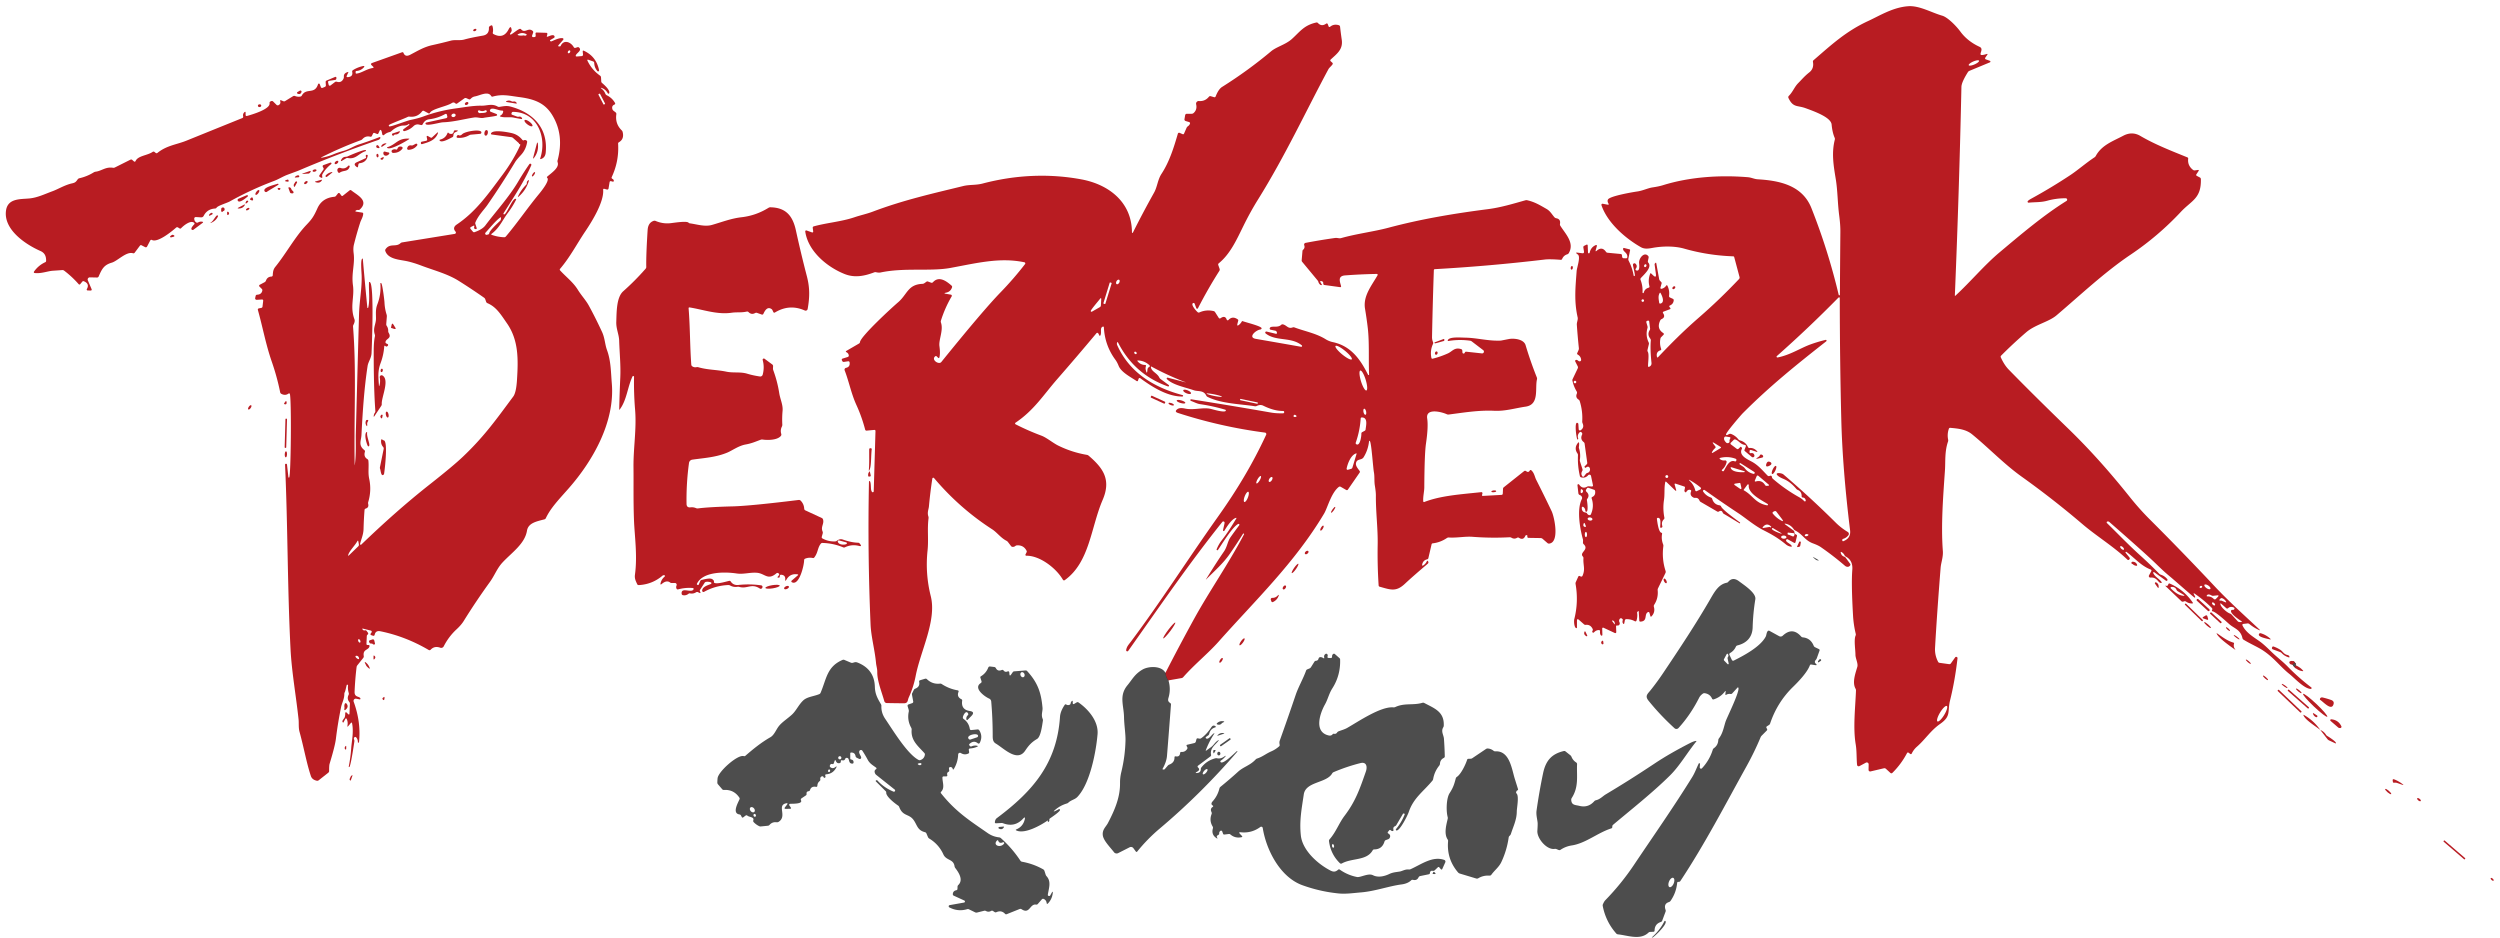 <svg xmlns="http://www.w3.org/2000/svg" viewBox="0 0 1280 480"><g fill="none" stroke-width="2"><path stroke="#5c0e11" d="M598.24 348.35q-1.29-1.47-1.53-3.85" vector-effect="non-scaling-stroke"/><path stroke="#b81c22" d="m266.5 74.04 1.25-2M365.5 298.21l-1.25.08" vector-effect="non-scaling-stroke"/><path stroke="#5c0e11" d="m1175.04 339.25-1.29 1.04M1175.5 340.71l-.79.79" vector-effect="non-scaling-stroke"/></g><g fill="#b81c22"><path d="m1123.34 304.39.55 1.06a.37.37 0 0 1-.28.54c-.18.02-11.14-9.64-12.56-10.79q-2.76-2.23-6.94-6.31-5.43-5.31-24.21-21.71a.8.78 64.1 0 0-.5-.18h-.31a.47.47 0 0 0-.33.81c5.74 5.61 10.88 11.02 17.16 16.69q4.93 4.44 9.56 9.21.39.39.91.56 1.98.64 3.28 2.3a.52.52 0 0 1-.71.74l-5.99-4.34a.34.34 0 0 0-.52.4c.72 1.86 3.04 2.92 4.25 4.59q.33.47-.24.51c-1.49.12-1.9-3.09-5.44-2.75a.75.75 0 0 1-.73-1.11l1.19-2.21a.55.55 0 0 0-.28-.78c-5-1.91-8.14-5.85-12.4-9.01a.38.37-60 0 0-.57.16c-.09.22 1.87 2.33 2.16 2.86a.63.62 54.7 0 1-.12.74l-.2.2a.57.57 0 0 1-.79 0c-7.26-6.89-15.79-12.01-23.06-18.21q-15.06-12.84-31.16-24.34c-8.99-6.42-16.75-14.62-25.35-21.65-3.21-2.62-7.25-2.96-11.17-3.32a.68.67 12.1 0 0-.72.46q-.96 2.76-.37 5.61a1.85 1.82 49 0 1-.06.96c-1.76 5.04-1.28 10.25-1.56 14.48-.92 13.53-2.11 28.08-1.09 41.59.23 3.04-.93 5.94-1.14 8.54q-1.91 24.06-2.86 41.05-.21 3.67 1.57 7.12a.94.94 0 0 0 .7.5l4.94.69a.94.94 0 0 0 .9-.39l2.19-3.08a.67.67 0 0 1 1.21.46q-1.3 11.4-3.82 21.58c-1.43 5.75.72 7.97-5.06 12.01-4.97 3.47-7.57 7.89-11.94 11.71q-1.66 1.45-2.64 3.51a.48.48 0 0 1-.73.18l-.86-.65a.53.53 0 0 0-.79.18q-2.97 5.66-7.52 10.17a.71.71 0 0 1-.98.02l-2.3-2.11a1.18 1.16-29.6 0 0-1.06-.28l-6.84 1.61a.82.82 0 0 1-1.01-.81l.05-2.82a.96.96 0 0 0-1.41-.86l-3.3 1.77a.83.83 0 0 1-1.22-.65c-.34-3.48-.12-7.07-.69-10.44-1.45-8.61-.19-18.9.13-27.62a1.78 1.74 31.9 0 0-.23-.94c-1.75-3.15-.14-7.59.92-11.17.51-1.74-.97-4.25-.96-6.27.01-2.27-.86-7.65.06-9.7a1.46 1.45-39.7 0 0 .09-.95q-1.11-4.59-1.38-9.26-.95-16.42-.38-23.5.38-4.83-3.35-6.79a1.36 1.32 1.9 0 1-.59-.61q-.48-.99-1.38-1.58-.84-.54-.56.42.41 1.41 1.76 1.83a1.33 1.31-9.1 0 1 .69.49l2.34 3.19a.66.66 0 0 1 .01.77c-.7 1-1.82.95-2.73.16q-5.92-5.08-12.33-9.52-1.36-.93-3.97-1.89c-4.21-1.54-5.31-4.7-9.14-6.61q-.45-.22-.72-.63-1.48-2.21-3.98-2.79-1.28-.3-.22.47l4.05 2.93a1.18 1.16-72.9 0 1 .48.93q.02.84.92 1.19a.65.65 0 0 1 .39.76l-.77 3.18a.46.45 21.1 0 1-.66.29l-3.29-1.8a.57.57 0 0 0-.81.29c-.46 1.14 2.2 1.86 2.8 3.04q.25.51-.31.43-1.45-.21-2.55-1.1c-3.7-3.02-6.54-4.8-11.5-7.3-4.65-2.34-9.29-6.33-12.7-8.58q-8.78-5.79-17.44-11.99a.56.56 0 0 0-.79.77q1.48 2.18 3.97 3.04a1.02 1.01-88.9 0 1 .64.67q.88 2.9 3.81 3.32a.98.97 83 0 1 .76.6c.65 1.66 7.8 6.82 9.6 8.12a.34.33-44.5 0 1-.01.54c-.06.04-7.25-4.39-8.1-4.83a1.42 1.41-87.7 0 1-.68-.74q-.57-1.41-1.95-.52a.81.8-46.3 0 1-.83.02l-8.52-4.95a1.38 1.36-86.8 0 1-.58-.66q-.66-1.58-2.17-1.4a1.64 1.62-34 0 1-.96-.18q-2.04-1.06-1.14-3.22a.49.49 0 0 0-.29-.64q-1.34-.47-2.23 1.05a.32.32 0 0 1-.51.06l-.26-.27a.62.61 29.6 0 1-.16-.56l.29-1.45a.53.52-75.7 0 0-.35-.6l-4.37-1.44q-.76-.25-.55.52l.81 2.9a.1.09-17.4 0 1-.06.11l-.25.08a.09.08 56 0 1-.09-.02l-4.63-4.47q-.51-.49-.64.2c-.59 3.03-.17 6-.62 9.02q-.69 4.53.21 9.08a.86.85 63.5 0 1-.26.79q-1.45 1.35-.79 3.55a.56.56 0 0 1-.26.64l-.28.15a.38.37 73.1 0 1-.55-.3c-.09-1.13.76-4.98-1.25-4.77a.5.5 0 0 0-.45.57c.25 1.82.88 6.81 2.34 7.07a.42.42 0 0 1 .33.49q-.52 2.77.52 5.45.18.46.11.95-.85 6.51 1.15 12.67a1.42 1.37 49.5 0 1-.06 1.02l-3.82 7.87a1.8 1.8 0 0 0-.17.99q.4 4.05-1.78 7.41a1.32 1.32 0 0 0-.16 1.07q.77 2.73-1.16 4.82-.47.51-.66-.16l-.46-1.63a.53.53 0 0 0-.75-.33c-2.12 1.07.03 4.74-3.91 4.87a.51.51 0 0 1-.53-.48l-.28-4.59q-.04-.58-.45-.17l-.25.26a.48.47 64.2 0 0-.14.42q.31 2.09-.32 4.04a.58.58 0 0 1-.83.33q-2.04-1.13-4.42-1.07a.74.74 0 0 0-.7.6l-.28 1.42q-.17.86-.67.14-.44-.62-.13-1.6a.61.61 0 0 0-.21-.67l-.26-.21a.73.72 38.7 0 0-1.01.11q-.68.82-.17 1.85a1.18 1.17 42.1 0 1 .05.94q-.31.82-1.3.65a.46.45-86 0 0-.53.47l.11 2.92a.51.51 0 0 1-.72.48l-5.84-2.72a.45.44 12 0 0-.64.41l.09 3.23a.41.41 0 0 1-.71.3q-.63-.68-.49-2.13a.56.55-87.7 0 0-.56-.61q-1.48 0-2.54 1.19a.49.49 0 0 1-.73 0q-.31-.35-.02-.8a1.02 1 49 0 0 .06-.96q-1.12-2.37-3.59-2.09a1.02 1.02 0 0 1-.79-.25l-2.58-2.27q-1.07-.95-1.07.48v3.43a.3.29-83.2 0 1-.36.29c-1.07-.26-1.26-3.6-1.01-4.59q2.26-8.93.66-18.02a1.74 1.71 52.6 0 1 .12-.96l1.26-2.81a.59.59 0 0 1 .8-.29l.45.22a.67.66-64.2 0 0 .91-.32c1.59-3.49.24-5.47.5-9.04a1.16 1.15-64.6 0 0-.3-.85c-1.98-2.13 3.43-3.48.4-6.33a1.09 1.08 22.5 0 1-.35-.84c.02-.55.1-1.21-.05-1.73-1.52-5.5-3.21-15.23-.53-20.52a1.29 1.28-40.3 0 0 .08-.95q-.26-.81-1.16-1.14a1.08 1.08 0 0 1-.69-.88l-.47-4.13a.48.47-65.7 0 1 .86-.33q1.69 2.45 4.04 1.08a1.6 1.6 0 0 1 .88-.2l1.6.12a.53.53 0 0 0 .56-.64l-.99-4.76a.85.85 0 0 0-1.48-.38q-1.41 1.65-3.61 1.08a.84.83 89.9 0 1-.61-.62q-1.24-5.32-.99-10.7a1.57 1.52-62 0 0-.27-.94q-1.83-2.62.15-5.26.66-.89.71.22.03.85-.11 1.66-.07.41.06.8.89 2.84.44 5.81-.07.5.08.97l1.25 3.9a1.04 1.02-38.8 0 1-.1.86q-.93 1.54.07 2.83a.49.48 45.4 0 0 .76.01l1-1.28a1.53 1.5 11.1 0 1 .84-.55c2.24-.61 1.32-4.49-.83-2.68a.35.35 0 0 1-.53-.09l-.15-.26a.24.23-39.2 0 1 .03-.28l1.08-1.08a.97.95 64.2 0 0 .27-.8l-1.35-9.77a1.24 1.2-75.6 0 0-.45-.79q-1.95-1.49-.83-3.87a.87.86 37.1 0 0-.14-.94l-.19-.21a.62.62 0 0 0-.89-.04q-1.41 1.36-.79 3.19a.41.4 77.9 0 1-.34.54c-.5.06-1.67-8.54-.27-8.55a.7.69-1.7 0 1 .7.65l.17 2.65a.65.65 0 0 0 1.02.5q1.98-1.35.96-3.61-.2-.46-.17-.96.31-5.24-1.28-10.34a1.44 1.43-83 0 0-.61-.79q-1.7-1.11-.86-3.06a1.18 1.17 40.8 0 0-.08-1.08q-1.56-2.6-2.19-5.54a1.18 1.17-38.5 0 1 .09-.77l2.64-5.54a1.18 1.17 44.7 0 0-.01-1.02l-1.28-2.52a.54.54 0 0 1 .33-.75c.94-.29 1.33 1.04 2.24.65a.75.74-13.8 0 0 .45-.74q-.14-1.78-1.8-2.71a.52.52 0 0 1-.22-.67l.7-1.58a2.03 1.94-37.1 0 0 .16-.99q-.63-5.98-1.04-11.98c-.09-1.25.69-2.6.42-3.78-1.89-8.31-1.13-15.38-.52-23.7.14-1.87 2.18-7.36.61-8.49q-1.58-1.13-.27-.97l2.73.34a.65.64 89 0 0 .71-.74l-.35-2.28a.77.76 73.3 0 1 .42-.8l1.24-.6a.4.39 75.5 0 1 .57.34l.16 3.71a.43.43 0 0 0 .85.07q.54-2.59 2.79-3.74 1.17-.6.81.66l-.48 1.69q-.31 1.1.55.35 2.66-2.32 4.69.61a1.1 1.06-13.9 0 0 .78.45l6.78.65a.68.67 89.5 0 1 .61.6l.09.84a.82.81-1.6 0 0 .78.73l1.26.04a.6.6 0 0 0 .61-.53c.3-2.51-2.57-2.9-2.1-4.56a.32.31 14.3 0 1 .38-.22l2.88.73a.36.36 0 0 1 .27.43l-.88 4.33a1.63 1.59 38 0 0 .14 1.04q1.84 3.58 2.54 7.5.11.63.59.21c.32-.27-.85-4.68-.92-5.56a.77.76-70 0 1 1.3-.61q1.19 1.17.11 2.57a.54.54 0 0 0 .23.83c2.09.81 1.56-2.84 1.49-3.82-.17-2.3 2.59-5.86 4.64-3.57a1 .99-60.9 0 1 .24.87l-.36 1.73a1.06 1.04 30.9 0 0 .24.91c2.06 2.36-2.37 6.15-3.86 7.83a.88.87-35.2 0 0-.16.89q1.21 3.12 1.02 6.49a.32.32 0 0 0 .63.1q.48-1.97 2.51-2.54a.59.58 75.1 0 0 .41-.72q-.88-3.29.42-6.55a.24.24 0 0 1 .38-.09l1.09 1.03q1.71 1.61 1.4-.72l-.65-4.85a.64.62-28.4 0 1 .15-.48l.22-.25q.39-.42.49.14l1.47 8.06a1.79 1.73 19.3 0 0 .44.88l.64.68a.73.72 31.6 0 1 .17.69l-.6 2.15a.47.47 0 0 0 .56.59q1.48-.34 2.31-1.53.45-.65.77.07 1.14 2.45.77 5.08a.8.79 16.5 0 0 .46.83l1.5.68a.76.75 14.6 0 1 .44.74q-.17 1.93-1.98 2.68a.48.48 0 0 0-.19.74l.42.52a.41.41 0 0 1-.18.64l-3.32 1.24a.49.49 0 0 0-.23.74q1.43 2.09-.71 3.07a1.53 1.49-88.5 0 0-.72.7q-2.01 4.18 1.58 6.47a.56.56 0 0 1 .1.87l-1.21 1.23a1.34 1.29-17.4 0 0-.36.66q-.56 2.75.37 5.36a.53.53 0 0 1-.34.68q-2.39.78-1.82 3.33.15.65.6.17c6.83-7.2 12.96-13.36 21.18-20.51q10.28-8.94 20.23-19.44a1.13 1.11 59.7 0 0 .27-1.06l-2.72-10.18a.54.54 0 0 0-.51-.41q-12.85-.44-25.12-3.94c-4.95-1.41-11.12-1.3-16.13-.39-2.04.37-4.1.74-6.02-.35-7.98-4.52-17.2-12.54-20.19-21.5a.57.57 0 0 1 .64-.74l2.45.46q.93.18.45-.64-.66-1.14-.2-2.01c.94-1.75 12.73-3.78 14.97-4.09 2.76-.38 5.52-1.74 7.74-2.07q3.31-.49 5.41-1.14c13.76-4.28 29.15-5.28 43.47-4.1 1.92.16 3.21.95 5.12 1.07 11.01.66 22.79 3.01 27.45 14.76q8.59 21.7 13.97 44.42a.31.31 0 0 0 .61-.07q.09-16.14.24-32.21.03-3.59-.6-8.35c-.83-6.29-.77-12.71-1.77-18.73-1.15-6.96-2.2-13.35-.47-20.14a1.44 1.43-50.1 0 0-.08-.93q-1.19-2.74-1.56-6.79c-.33-3.56-8.07-6.47-13.5-8.43-4.1-1.47-6.22-.13-8.6-5.16a.94.94 0 0 1 .18-1.07c2.08-2.07 2.89-4.61 4.81-6.54 1.94-1.95 3.17-3.52 5.69-5.51q2.48-1.96 1.86-5.39a.87.85 64.7 0 1 .28-.81c9.07-7.81 16.48-14.77 27.96-20.08 6.01-2.78 12.63-6.99 20.47-7.58 5.72-.44 11.83 3.21 17.51 4.85 2.67.78 6.94 4.98 9.3 8.18q3.63 4.92 9.82 7.77c3.05 1.4-2.75 5.65 3.55 3.68q.8-.25.32.44l-.98 1.43a.56.56 0 0 0 .26.84l2.11.77a.41.41 0 0 1 .02.76l-10.52 4.37a1.66 1.65-85 0 0-.76.64q-3.27 5.19-3.32 7.58-1.15 53.36-3.36 106.69-.02.49.34.16c7.78-7.2 14.81-15.67 22.61-22.2 10.77-9.03 22.28-18.85 34.2-26.27a.74.74 0 0 0-.39-1.37q-4.86-.02-9.41 1.25c-3.35.93-6.2.65-9.55 1.01a.51.51 0 0 1-.42-.86q.52-.53 1.54-1.09 10.38-5.67 20.23-12.19c3.79-2.51 8.05-6.25 12.34-9.07q.41-.27.65-.7c3.06-5.62 8.78-7.56 14.1-10.37q4.51-2.37 8.71.09c7.55 4.43 16.02 7.71 24.12 11a.64.63-76 0 1 .39.66q-.42 3.5 2.47 5.74a1.27 1.27 0 0 0 .95.26l1.47-.21q.85-.11.38.6l-1.09 1.65a.51.51 0 0 0 .19.74l1.62.85a.97.96 13.9 0 1 .51.83c.24 10-4.72 10.87-10.28 16.81q-11.6 12.39-25.63 21.83c-13.41 9.02-25.68 20.64-38 31.11-3.97 3.38-10.9 4.72-15.51 8.67q-6.7 5.76-12.89 12a.74.73 55.9 0 0-.15.81q1.77 3.93 4.11 6.33 12.15 12.47 30.05 29.81c11.88 11.5 21.91 22.91 31.87 35.35q4.97 6.22 10.08 11.32 16.82 16.79 33.09 34.12c7.43 7.92 15.24 14.95 23.08 22.27q.98.92-.23.36-2.59-1.2-4.77-3a1.29 1.27 61 0 0-.98-.29l-2.16.25a.5.5 0 0 0-.4.71c1.85 4 6.22 6.27 9.35 8.61q1.91 1.43 5.32 4.79c2.75 2.72 5.83 4.98 8.48 7.7q5.63 5.78 12.09 10.69a.44.43-25.4 0 1-.28.78c-3.37-.11-8.34-5.61-11.02-7.74-4.63-3.69-7.66-8.14-13.38-11.93-2.86-1.89-6.74-3.5-10.02-5.56a1.23 1.22-80.1 0 1-.53-.76c-.98-4.38-4.12-4.9-6.66-7.1-1.61-1.39-7-6.46-8.76-6.68a.25.25 0 0 1-.21-.33l.16-.48a.87.86 32.3 0 0-.2-.88q-4.04-4.03-8.71-7.25-.97-.66-.42.37M1013.27 31.087a2.88.81-23.6 0 0-2.964.41 2.88.81-23.6 0 0-2.315 1.896 2.88.81-23.6 0 0 2.963-.41 2.88.81-23.6 0 0 2.315-1.896M842.082 136.725a.76.58 113.8 0 0 .838-.46.76.58 113.8 0 0-.224-.93.76.58 113.8 0 0-.838.46.76.58 113.8 0 0 .224.93m7.647 13.355c-.89 1.58-.46 3.25-.22 4.95a.48.48 0 0 0 .58.41c2.49-.51.89-4.05.15-5.36q-.25-.46-.51 0m43.68 77.73c-2.56-.44-2.89-2.05-4.88-2.79a.82.82 0 0 0-.86.19l-1.5 1.49a.56.56 0 0 0 .06.84l3.03 2.29a.66.65 41.4 0 0 .85-.05l.99-.95a.26.26 0 0 1 .37.01l.26.27a.65.65 0 0 1 .1.73c-1.72 3.31 2.75 5.28 5.01 6.49 3.43 1.84 5.53 4.5 8.15 7.17a.93.93 0 0 0 1.04.2q1.05-.47 1.19.53a1.52 1.47-74.1 0 0 .49.91q6.27 5.44 13.51 9.46 1.4.77 2.57 2a.44.44 0 0 0 .75-.37q-.22-1.4-1.58-1.51a.55.55 0 0 1-.51-.57q.08-2.47-1.98-3.3-.46-.18-.77-.56-3.05-3.64-6.52-5.08-2.01-.82-2.92-1.64c-2.06-1.84 1.87-1.5 2.82-.69q13.94 11.92 26.95 24.84 2.58 2.56 6.03 4.65a1.14 1.13 34.3 0 1 .32 1.67q-1.09 1.41-2.75 1.87a.54.52 81.7 0 0-.38.53v.29a.4.4 0 0 0 .54.36q3.95-1.54 3.45-5.59-3.88-31.65-4.5-56.76-.75-30.25-.77-61.77 0-1.29-.91-.37-15.14 15.4-31.31 29.7a.42.42 0 0 0 .36.73c6.47-1.25 11.84-4.89 16.92-6.71q3.76-1.36 7.67-2.3a.41.41 0 0 1 .35.72c-14.89 11.72-28.73 22.75-42.85 36.94-.73.73-8.7 9.95-8.48 10.8a.41.41 0 0 0 .58.26l.96-.49a1.36 1.35 41.5 0 1 1.07-.06q2.21.85 3.66 2.71a1.75 1.73 78.2 0 0 .92.61q2.86.76 4.08 3.43a.75.74 75.1 0 0 .73.43q2.23-.18 3.81 1.55.64.7-.26.39l-2.76-.93a.54.54 0 0 0-.71.46l-.05.6a.55.55 0 0 0 .65.59q1.55-.3 1.85 1.12a.83.82 14.1 0 1-1.34.8l-3.57-3.01a.57.57 0 0 1-.16-.63l.68-1.7a.59.58 15.8 0 0-.45-.8m-51.66-73.91a.65.65 0 0 0-.65-.65.65.65 0 0 0-.65.65.65.65 0 0 0 .65.65.65.65 0 0 0 .65-.65m1.75 14.1q-1.08 3.79.62 7.32a1.36 1.34-51.7 0 1 .1.9l-.7 2.95a1.25 1.24 36.1 0 0 .15.94c.78 1.32.07 5.76.13 7.38a.36.36 0 0 0 .5.33q1.42-.58 1.26-2.09-.75-7.04-.34-11.38a1.4 1.4 0 0 0-.3-1q-1.63-2.1-.28-4.3a1.39 1.34-33.9 0 0 .2-.92l-.46-3.57a.46.45 82 0 0-.52-.4l-.4.07a.65.64-12.4 0 0-.53.82l.57 1.98a1.78 1.72-46 0 1 0 .97m-36.45 27.6a.65.65 0 0 0-.65-.65.65.65 0 0 0-.65.65.65.65 0 0 0 .65.65.65.65 0 0 0 .65-.65m78.63 29.33.26-.55a.4.39 17 0 0-.3-.56l-1.96-.31a.79.78 16 0 0-.84.46q-.51 1.13.92 2.6a1.1 1.09-47.9 0 0 1.65-.09q.16-.2.11-.53a1.76 1.7-37 0 1 .16-1.02m-7.52 4.5q-.88.74-1.43 1.72-.69 1.22.51.5l3.77-2.27a.3.3 0 0 0 .01-.51l-3.11-1.94q-1.69-1.05-.5.54l.84 1.11a.62.62 0 0 1-.09.85m5.03 6.3a.75.75 0 0 1 .83.92q-.57 2.35-2.35 3.88a.35.35 0 0 0 .07.57l.24.13a.49.49 0 0 0 .66-.19c1.16-2.02 2.81-5.91 5.63-4.81a.48.47-63.1 0 0 .57-.19l.13-.21a.65.64 26.4 0 0-.32-.94q-3.76-1.41-7.75-.49-.9.21-.15.75 1.06.78 2.44.58m7.96 1.42a.37.37 0 0 0-.41.61l1.92 1.32q.36.25.62.61 1.64 2.26 4.49 2.93a.54.54 0 0 0 .41-.98zm1.96 4.1-6.55-2q-.65-.2-.4.44c.83 2.07 5.07 2.19 6.9 2.06a.26.25 51.2 0 0 .05-.5m-38.98 2.74a.73.73 0 0 0-.73-.73.73.73 0 0 0-.73.73.73.73 0 0 0 .73.73.73.73 0 0 0 .73-.73m51.48 4.15-5.36-4.55a.52.52 0 0 0-.82.2l-.88 2.09q-.36.85.53.61 3.02-.83 4.64 1.87a.86.83 71.2 0 0 .8.41l.91-.07a.32.32 0 0 0 .18-.56m-34.92 1.46q-2.45-2.02-5.21-3.61-1.39-.81-.24.32 2.08 2.03 2.76 4.83a.5.5 0 0 0 .7.34l1.86-.87a.61.6-37.9 0 0 .13-1.01m17.6-1.97a.4.4 0 0 0-.17.72l2.89 1.98a.4.4 0 0 0 .61-.42l-.52-2.33a.4.4 0 0 0-.45-.31zm16.74 10.41c-3.05-1.9-10.05-5.36-9.67-9.48.03-.33.07-.41-.29-.56a.31.3-61.2 0 0-.36.11l-1.92 2.6a.23.23 0 0 0 .07.34c4.7 2.63 5.76 6.57 11.89 7.69a.39.38-23.5 0 0 .28-.7m-92.43 4.89q.41.73 1.16.83a.76.76 0 0 0 .79-.45q1.79-4.05.37-8.14a.58.58 0 0 1 .31-.72q1.83-.8 1.46-3.09a.76.74-84.8 0 0-.48-.59l-2.91-1.01a.68.68 0 0 0-.8.27l-.41.65a.83.82 37.6 0 0 .14 1.05q1.9 1.75.47 3.65a.99.97-32.2 0 0-.19.8c.17.86.81 5.65-.26 5.83a.48.47-5.4 0 1-.55-.45q-.06-1.36-1.13-2.04a.45.45 0 0 0-.68.35q-.16 2.27 1.97 2.56a1.01.98 78.2 0 1 .74.5m-3.25-12.14-.08 1.14a.49.49 0 0 0 .87.35q.89-1.06-.29-1.75a.33.33 0 0 0-.5.26m102.32 15.57q2.06 1.18.63-.71l-2.78-3.66a.83.83 0 0 0-1.02-.25l-.61.3a.6.6 0 0 0-.21.92q1.68 2.08 3.99 3.4m-96.354-.442a1.23.8 8.8 0 0-1.094-.979 1.23.8 8.8 0 0-1.337.603 1.23.8 8.8 0 0 1.093.979 1.23.8 8.8 0 0 1.338-.603m-3.446 3.202-.37-.89q-.41-1-.72.03-.37 1.19.53 1.47.92.28.56-.61m94.42.8q.18.15.41.08a.25.24 58.2 0 0 .09-.42q-2.29-2.18-4.28.37a.25.24 13.8 0 0 .24.39l3.14-.53a.54.5-27.6 0 1 .4.11m.91.83c-.04.71 3.59 2.14 4.3 2.34q1.41.4.16-.35l-3.84-2.32a.41.41 0 0 0-.62.33m-95.205 4.27a1.34.56 89.8 0 0 .555-1.342 1.34.56 89.8 0 0-.565-1.338 1.34.56 89.8 0 0-.555 1.342 1.34.56 89.8 0 0 .565 1.338m103.525-1.29c.83.2 1.52.57 2.31.89a.58.58 0 0 0 .77-.35l.17-.5a.61.6-77.8 0 0-.51-.8l-2.72-.27a.26.26 0 0 0-.29.26v.44a.34.34 0 0 0 .27.33m8.54.34a.32.31 17.9 0 0 .22.42q.82.19 1.38-.26.57-.46-.12-.69-1.1-.37-1.48.53m-9.411.997a1.35.81 2.4 0 0-1.315-.866 1.35.81 2.4 0 0-1.383.752 1.35.81 2.4 0 0 1.315.866 1.35.81 2.4 0 0 1.383-.752m172.763 6.343a1.24.57 43.3 0 0-.511-1.265 1.24.57 43.3 0 0-1.293-.435 1.24.57 43.3 0 0 .511 1.265 1.24.57 43.3 0 0 1.293.435m44.304 20.102a1.84.8 34.5 0 0-1.063-1.701 1.84.8 34.5 0 0-1.97-.383 1.84.8 34.5 0 0 1.064 1.701 1.84.8 34.5 0 0 1.97.383m-4.216-1.294a.69.51-24.1 0 0-.838-.184.69.51-24.1 0 0-.422.748.69.51-24.1 0 0 .838.184.69.51-24.1 0 0 .422-.748m2.78 5.132q1.89-.01 3.17 1.32a.73.73 0 0 0 1.06 0l.99-1.02q.93-.96-.39-.82l-1.95.22a1.39 1.36 56 0 1-.83-.17q-1.67-.97-2.34-.13-.48.61.29.6m7.14 2.18 1.73.73q1.08.46.42-.51-.71-1.06-1.89-1.48a.72.72 0 0 0-.74.16l-.33.33q-.75.76.32.74l.33-.01q.08 0 .16.04m-3.385 2.38a.98.54 44.8 0 0-.315-1.073.98.54 44.8 0 0-1.075-.308.98.54 44.8 0 0 .314 1.074.98.54 44.8 0 0 1.076.308m2.875-.27c.5 1.58 3.43 4.05 4.78 4.47a1.96 1.89 76.2 0 1 .86.54l3.15 3.43a1.28 1.28 0 0 0 .89.41l.5.02q1.37.05.21-.68c-1.06-.66-5.54-3.78-4.99-5.17a.67.66 15.9 0 1 .74-.41q.55.11.87-.29a.58.58 0 0 0-.2-.89q-1.69-.81-2.97.35a.66.65 44.6 0 1-.87 0l-2.41-2.14q-.93-.82-.56.36m-311.44 8.43.99 1.32q.4.54.34-.13-.09-1.18-1.03-1.57a.25.25 0 0 0-.3.38m166.51 51.298a4.62 1.22 121.3 0 0 3.442-3.314 4.62 1.22 121.3 0 0 1.358-4.582 4.62 1.22 121.3 0 0-3.442 3.314 4.62 1.22 121.3 0 0-1.358 4.582M598.24 348.35q-1.29-1.47-1.53-3.85 7.11-13.89 14.63-27.57c7.75-14.1 17.73-28.37 25.6-43.35a.23.22-60.4 0 0-.08-.3l-.25-.16a.06.06 0 0 0-.09.02q-3.35 5.4-6.98 10.6c-3.29 4.74-7.78 8.67-11.92 12.84q-.35.35-.09-.07 5.35-8.65 9.11-14.09c1.74-2.52 1.85-5.18 3.4-7.38q2.11-2.99 4.45-6.12a.43.43 0 0 0-.52-.65c-2.93 1.38-8.39 10.46-10.39 13.31a.38.38 0 0 1-.66-.36q1.04-2.56 2.6-4.56c3.09-3.97 5.08-7.26 7.46-11.17q.29-.47-.24-.32c-2.24.64-4.9 4.97-5.83 6.52a.44.44 0 0 1-.68.09c-.22-.22.77-3.5.76-4.18a.65.65 0 0 0-1.15-.39c-17.02 21.25-32.46 43.83-48.2 66.05a.58.57-23.4 0 1-1.04-.41c.27-1.87 1.39-2.94 2.47-4.39 15.43-20.63 29.39-42.58 44.33-63.61 10.05-14.13 17.95-27.33 24.88-42.26a.78.78 0 0 0-.61-1.1q-22.75-2.98-44.55-10.06-2-.65-.33-1.93 1.2-.91 3.94-.32c4.55.97 9.22-.79 13.24.19 1.22.3 6.85 1.97 7.58 1.02a.4.39-63.2 0 0-.2-.62q-6.37-1.89-12.9-2.84c-1.65-.24-3.1-1.12-4.69-1.65a.41.41 0 0 1-.26-.52l.08-.25a.15.13-75.1 0 1 .15-.1q20.54 3.24 41.02 6.82 2.76.48 6.24.38a.53.53 0 0 0 .52-.53q.01-.66-.53-.66-4.69.02-10.2-2.71-1.5-.75-3.37.16a1.59 1.54 36.1 0 1-.93.13c-6.54-1.07-17.21-1.26-24.22-4.8a1.49 1.44 89.6 0 1-.66-.67c-1.44-2.9-4.17-1.95-6.45-2.75-4.07-1.43-10.67-2.65-13.68-5.67a.45.45 0 0 1 .43-.75l8.82 2.33q.83.21.03-.09-8.82-3.36-17.09-7.85-.47-.26-.39.27c.32 2.27 3.17 2.94 4.29 5.28q.22.45.63.75l4.17 3.06a.42.42 0 0 1-.39.74q-17.22-6.15-25.5-22.42-.3-.59-.53.04-.22.6.13 1.39c6.34 14.06 18.94 21.6 33.4 25.43a.37.37 0 0 1-.09.73c-7.61.08-15.52-4.93-21.57-9.37a.55.54 26.9 0 0-.84.27l-.34.98a.43.42-63.7 0 1-.64.22c-2.96-2.01-7.93-4.48-9.26-7.84q-.74-1.85-1.66-3.09-5.41-7.33-5.89-16.63a.37.37 0 0 0-.48-.34c-1.79.58-.45 3.04-1.33 4.55q-.25.43-.48-.01l-.57-1.06a.57.57 0 0 0-.94-.09q-9.9 11.85-20.05 23.47c-7.03 8.05-11.91 15.99-21.4 22.35a.48.47-48.3 0 0 .04.81q6.47 3.3 13.22 5.81c2.62.97 5.96 3.77 8.58 5.07q6.97 3.45 14.72 4.77a1.8 1.8 0 0 1 .87.4c7.74 6.56 11.57 12.52 7.18 22.71-6.04 14.04-6.6 31.88-19.39 41.04a.66.65 57.3 0 1-.94-.21c-3.49-6.06-11.98-12.43-18.72-12.29a.47.47 0 0 1-.43-.68l.56-1.12a.8.8 0 0 0 0-.72q-1.49-2.95-4.86-2.81a1.72 1.64-64.7 0 0-.94.36q-.58.46-1.32.44a1.1 1.09-18 0 1-.85-.43l-1.56-2.04q-.32-.42-.78-.66c-3.01-1.55-4.8-4.26-7.35-5.9q-16.68-10.76-29.73-26.21a.5.49 29.3 0 0-.87.24q-1.07 6.9-1.75 14.29c-.14 1.5-.97 3.07-.29 5.1q.15.47.09.97c-.71 5.62.09 10.93-.5 16.48q-1.26 11.83 1.64 23.37c3.13 12.49-5.23 27.93-7.74 40.93q-1.11 5.7-3.54 10.99c-.6 1.3-.25 2.96-2.51 2.94q-4.36-.03-8.75-.12a1.34 1.33 82.6 0 1-1.25-.97c-1.21-4.39-3.69-10.39-3.6-14.96.03-1.6-.52-3.22-.64-4.62-.61-6.67-2.52-13.37-2.79-19.71q-1.56-36.5-.82-73.08a.3.3 0 0 1 .58-.12c.7 1.65.06 4.29.99 5.36a.5.49-64.8 0 0 .87-.32l.9-30.88a.54.53-1.4 0 0-.58-.55l-3.97.38a.7.7 0 0 1-.74-.52q-1.7-6.55-4.5-12.66c-2.65-5.81-3.76-11.91-6-17.7a.95.95 0 0 1 .69-1.27q2.2-.46 1.84-2.83a.64.64 0 0 0-.73-.54l-2.16.33a.84.84 0 0 1-.88-.48l-.19-.4a.6.59 68.9 0 1 .36-.82l2.68-.83a.73.72 79.2 0 0 .51-.76q-.11-1.1-1.19-1.67-.64-.33-.02-.7l6.46-3.76a.97.97 0 0 0 .48-.72c.41-3.03 16.32-17.66 19.49-20.36 4.76-4.06 4.96-9.15 12.48-9.47a1.9 1.87 26.4 0 0 1-.33l1.1-.78a.76.75-51.7 0 1 .7-.09l1.63.6a.9.9 0 0 0 .98-.24c3.09-3.41 6.98-.5 9.54 1.78a.78.77 30.2 0 1 .22.82q-.72 2.29-3.05 2.75-1.63.32 0 .6l2.43.41a.61.6 20.1 0 1 .42.9q-3.45 5.88-5.5 12.43a1.66 1.62 44.4 0 0 .02 1c1.37 3.9-1.23 8.76-.78 12.06q.5 3.62.02 5.61-.2.83-.8.23l-.63-.62a.56.55-41.7 0 0-.74-.04c-1.82 1.43.59 3.63 2.31 3.38a1.27 1.24 14.9 0 0 .81-.46q21.35-26.39 30.27-35.6 6.8-7.02 12.6-14.53a.58.57-65 0 0-.33-.92c-12.4-2.6-23.8.28-37.81 2.88-10.33 1.91-23.71-.27-35.92 2.36q-.83.17-2.24-.15a1.6 1.59-49.1 0 0-.94.07c-4.96 1.87-9.92 2.91-15.07.88-8.97-3.54-18.78-11.64-20.23-21.79a.49.49 0 0 1 .65-.54l2.84 1a.44.44 0 0 0 .58-.47l-.24-1.86a.7.69-11.7 0 1 .51-.77c6.89-1.89 14.09-2.38 20.82-4.65 3.12-1.06 6.37-1.74 9.33-2.86 15.89-6.01 30.87-9.33 46.4-13.14 3.23-.79 6.45-.37 9.89-1.27 16.92-4.46 34.06-5.22 50.61-2.14 14.01 2.6 25.85 11.65 25.88 27.17a.25.25 0 0 0 .47.11q5.22-10.42 10.89-20.55c1.63-2.92 1.8-6.57 3.78-9.58 4.05-6.17 6.32-13.52 8.37-20.56a.67.65 20 0 1 .9-.41l1.56.69a.52.52 0 0 0 .68-.27l1.3-2.96a2 2 0 0 1 .7-.84q.74-.5 1.05-1.3a.63.63 0 0 0-.41-.83l-1.82-.55a.84.83-77 0 1-.58-.94l.34-2.02a.89.89 0 0 1 .87-.75h2.5a1.44 1.4-65.3 0 0 .95-.37q1.96-1.74 1.31-4.49a1.36 1.36 0 0 1 1.43-1.66q3.15.24 5.12-2.2a.85.85 0 0 1 .91-.28l1.77.52a.63.63 0 0 0 .76-.38q1.45-3.73 3.33-4.9 13.15-8.25 25.05-18.21c2.84-2.38 7.43-3.41 10.68-6.34 4.14-3.75 6.18-7.03 12.5-8.42a.85.83 61.8 0 1 .79.25q1.92 2.03 4.24.33a.53.53 0 0 1 .81.24l.43 1.17a.49.49 0 0 0 .77.2q1.91-1.59 4.5-.8a.88.87-84.9 0 1 .6.73q.38 3.37.86 6.67c.74 5.05-2.47 7.19-5.69 10.21a.55.55 0 0 0 .01.81l.89.81a.6.6 0 0 1 .11.75c-.62.99-1.67 1.66-2.18 2.62-11.38 21.16-22.09 44.33-36.03 66.68q-3.8 6.1-7.29 13.16c-3.62 7.34-6.86 14.65-12.79 19.47a.79.78 60.9 0 0-.25.88l.69 1.96a1.19 1.18-38.6 0 1-.12 1.01q-5.93 9.32-10.96 19.15a.47.47 0 0 1-.86-.05l-.85-2.3a.56.55-21.7 0 0-.74-.31c-1.45.63 1.31 3.81 2.28 4.67a.82.8 53.4 0 0 .88.14q3.51-1.58 7.31-.69a1.2 1.18-9.6 0 1 .73.51l1.89 2.97a.65.64-33.6 0 0 .92.18q2.33-1.66 3.16.71a.53.52 56.9 0 0 .88.19q2.07-2.23 4.77-.31a.6.6 0 0 1 .24.65l-.39 1.53q-.41 1.6.87.54.84-.7 1.38-1.69a.32.31 24.7 0 1 .39-.14c1.4.58 10.04 2.63 9.72 3.74a.77.76-85.3 0 1-.64.55c-2.35.31-6.57 4.06-2.31 4.79q11.64 2.01 23.2 4.06a.42.42 0 0 0 .34-.73c-5.47-4.52-13.23-1.88-18.53-6.12a.55.55 0 0 1 .47-.96l4.8 1.15a.45.45 0 0 0 .53-.58l-.13-.39a.93.91 86.4 0 0-.67-.6l-2.45-.52a.6.6 0 0 1-.43-.81c.58-1.52 3.97.13 5.86-1.69a.96.95 28.9 0 1 .85-.24c2.03.44 2.6 2.45 5 1.57a1.33 1.33 0 0 1 .92 0c5.32 1.99 11.13 3.02 15.97 6.04q1.73 1.07 3.71 1.49c9.22 1.97 14.05 8.74 18.01 16.71a.28.28 0 0 0 .53-.14c-.32-7.9.19-16.27-.66-23.73q-.52-4.52-1.42-9.94c-1.08-6.51 3.35-11.76 6.42-17.14a.45.45 0 0 0-.4-.68q-8.08.15-16.16.75c-3.97.3-2.74 3.09-2.12 5.52a.41.41 0 0 1-.45.51l-8.09-1.11a.7.69-83.1 0 1-.59-.76q.12-.99-.88-1.22-1.04-.23-.49.68l.7 1.16q.02.02 0 .04c-.6.67-1.65-.81-1.77-1.32q-.12-.52-.45-.92l-7.9-9.53a1.11 1.1 27.9 0 1-.25-.8l.4-4.72a.97.95-18.7 0 1 .33-.65q1.08-.96.57-2.33a.9.9 0 0 1 .68-1.2q7.58-1.45 15.15-2.51c1.15-.16 1.99.37 3.09.06 7.94-2.24 16.75-3.32 24.01-5.25 17.08-4.56 33.71-7.32 51.17-9.57 6.69-.87 12.73-2.73 19.11-4.52q.49-.14.98-.03c3.85.87 6.48 2.51 9.88 4.45 1.92 1.11 2.62 2.63 4.04 4.25a1.65 1.61-15.4 0 0 .92.51q2.36.41 1.92 2.92a1.3 1.3 0 0 0 .18.93c2.65 4.22 7.38 8.75 4.33 14a1.39 1.37-82.3 0 1-.8.62q-1.84.57-2.62 2.4a.69.68 13.4 0 1-.69.42q-5.58-.45-8.17-.15-28.08 3.34-56.3 4.93a.54.54 0 0 0-.51.52q-.6 17.19-.93 34.14-.03 1.46.52 2.72a1.07 1.06 46 0 1-.01.89q-1.6 3.37-.83 7.19a.51.5 77.2 0 0 .61.39q4.08-1.02 7.86-2.73c2.26-1.02 3.33-3.26 6.76-2.19a.86.85 7.2 0 1 .59.75l.07 1a.54.54 0 0 0 .47.51q.57.07.75-.47a.69.69 0 0 1 .73-.46l8.02.87a.93.93 0 0 0 .66-1.67l-5.88-4.48q-.37-.29-.84-.35-5.55-.77-10.99.13-.67.11-.36-.49c.91-1.74 6.28-1.25 9.25-1.19 5.87.14 11.6 1.81 17.9 1.49q.04 0 3.99-.78c2.54-.5 7.7-.03 8.64 3.15q2.51 8.39 5.76 16.53a1.6 1.55-49.7 0 1 .06.95c-1.11 4.73 1.36 12.94-5.81 13.97-5.57.81-10.39 2.39-16.1 2.12-7.85-.37-15.52.92-23.28 1.92a1.79 1.78-36.4 0 1-.94-.14c-2.62-1.19-10.93-3.38-10.08 2.15q.65 4.22-.61 12.82-.77 5.25-.87 22.51c-.01 2.06-.72 4.72-.54 7.13a.38.38 0 0 0 .51.32c8.55-3.29 18.37-3.89 29.21-5.05a.54.54 0 0 1 .58.68l-.2.79a.37.37 0 0 0 .38.46l9.62-.53a.65.65 0 0 0 .62-.62l.13-2.53a.99.95 73 0 1 .36-.72l10.44-8.3a.82.81 44.6 0 1 1.01 0q1.19.96 1.88-.3a.5.5 0 0 1 .77-.14c1.52 1.3 1.81 3.44 2.46 4.75q4.09 8.06 7.97 16.21c1.43 3.02 4.15 15.98-1.26 16.59a1.11 1.1-27.8 0 1-.86-.26l-2.51-2.18a1.61 1.6 65.8 0 0-1.02-.39l-6.24-.1a.57.57 0 0 1-.56-.58l.01-.49a.34.34 0 0 0-.44-.33l-.31.09a.42.4 1.1 0 0-.26.24q-1.04 2.5-3.32 1.01a.82.81-44.1 0 0-.87-.01q-1.45.88-2.92 0a1.78 1.69-29.8 0 0-.99-.24q-9.47.5-18.91-.23c-3.95-.3-7.99.62-12.14.35a1.69 1.67-59.5 0 0-1.05.28q-3.34 2.27-7.3 2.72a.6.58-85.7 0 0-.51.45l-1.66 7.13a.83.81-.2 0 1-.6.59q-1.98.46-2.5 2.37-.38 1.44.8.54 1-.77 1.51-1.89.25-.55.59-.06.54.74-.19 1.36-7.69 6.52-11.57 10.16c-4.61 4.33-7.29 3.13-12.98 1.54a.71.7-84.3 0 1-.52-.64q-.68-10.47-.49-20.95c.15-8.27-1-16.72-.92-25.2q.01-1.68-.53-5c-.37-2.26-.06-4.57-.47-6.76-.47-2.48-1.26-15.06-2.07-15.98q-.36-.41-.43.14-.53 4.56-2.82 8.16c-1.06 1.66-3.6.54-3.89 3.2-.14 1.32 1.18 2.77 1.91 3.81a.69.69 0 0 1 0 .78l-6.05 8.75a.62.61 32.1 0 1-.82.18l-2.84-1.64a.87.86 41.1 0 0-.97.06c-3.89 3-5.83 10.82-7.52 13.65-15.05 25.24-35.29 44.46-54.06 65.61-5.37 6.04-12.37 11.64-18.08 18.14a1.47 1.46 15.5 0 1-.85.48zm-26.514-202.873a1.28.79 119.2 0 0 1.314-.732 1.28.79 119.2 0 0-.065-1.502 1.28.79 119.2 0 0-1.315.732 1.28.79 119.2 0 0 .066 1.502m-2.585-.364a.27.27 0 0 0-.179-.338l-.478-.147a.27.27 0 0 0-.337.179l-3.188 10.36a.27.27 0 0 0 .179.338l.478.147a.27.27 0 0 0 .337-.179zm-6.001 7.977c-.8 1.06-4.79 5.65-4.68 6.2a.42.42 0 0 0 .62.28l4.08-2.34a.97.97 0 0 0 .49-.79l.18-3.1q.07-1.25-.69-.25m128.967 30.885a5.38 1.17 39.4 0 0-3.414-4.32 5.38 1.17 39.4 0 0-4.9-2.51 5.38 1.17 39.4 0 0 3.414 4.32 5.38 1.17 39.4 0 0 4.9 2.51m-110.227-2.802a.71.55 42.9 0 0-.146-.886.71.55 42.9 0 0-.894-.08.71.55 42.9 0 0 .146.886.71.55 42.9 0 0 .894.08m.59 3.827q1.52 1.83 3.86 1.86a.43.43 0 0 1 .4.57q-.32.93-.11 1.89.66 2.94.88-.06.07-.97.86-1.34a.58.58 0 0 0 .14-.95q-2.57-2.31-5.82-2.41-.59-.01-.21.44m117.118 14.917a5.33 1.26 73 0 0-.353-5.465 5.33 1.26 73 0 0-2.763-4.73 5.33 1.26 73 0 0 .353 5.466 5.33 1.26 73 0 0 2.763 4.73m-73.978 3.2a4 .4 11.5 0 0-3.84-1.189 4 .4 11.5 0 0-4-.405 4 .4 11.5 0 0 3.84 1.189 4 .4 11.5 0 0 4 .406m18.387 3.237a.27.27 0 0 0-.208-.32l-8.513-1.793a.27.27 0 0 0-.32.208l-.033.157a.27.27 0 0 0 .208.32l8.513 1.794a.27.27 0 0 0 .32-.21zm55.116 6.02a1.59.68 77.9 0 0 .332-1.696 1.59.68 77.9 0 0-.998-1.413 1.59.68 77.9 0 0-.332 1.698 1.59.68 77.9 0 0 .998 1.412m-35.533.326q-.88-.72-1.26.14a.44.44 0 0 0 .25.6q.45.15.88 0 .7-.26.13-.74m33.1 1.5q-.42 6.39-2.54 12.45a.68.67-65.1 0 0 .29.8c2.02 1.17 2.65-4.53 2.59-5.43a.79.77 73.7 0 1 .4-.75l1.33-.72a.83.8-12 0 0 .43-.64c.21-1.94 1.38-6.27-2.01-6.17a.5.49 1.2 0 0-.49.46m-2.41 17.96c-2.76.89-4.39 5.56-4.8 7.78a.51.51 0 0 0 .64.58l1.63-.45a1.02 1 .4 0 0 .7-.68l2.11-6.96q.12-.4-.28-.27m-50.923 15.346a2.18.62 120.1 0 0 1.63-1.575 2.18.62 120.1 0 0 .556-2.197 2.18.62 120.1 0 0-1.63 1.575 2.18.62 120.1 0 0-.556 2.197m6.431-.8a1.44.73 122.4 0 0 1.388-.825 1.44.73 122.4 0 0 .156-1.607 1.44.73 122.4 0 0-1.388.825 1.44.73 122.4 0 0-.156 1.607m-12.666 10.306a2.8.87 111.1 0 0 1.82-2.299 2.8.87 111.1 0 0 .196-2.925 2.8.87 111.1 0 0-1.82 2.299 2.8.87 111.1 0 0-.196 2.925M266.5 74.04l1.25-2q.97-.63 1.79-.11a.82.8 21.4 0 1 .36.8q-.63 3.92-3.19 6.66-2.25 2.41-2.96 3.59-6.8 11.27-14.28 22.07c-1.49 2.17-4.63 5.27-6.06 8.81a1.13 1.09-43.9 0 0-.03.8l.61 1.87q.32.95-.67.74-.78-.17-.51-1.16.24-.87-.57-.46l-1.12.56a.63.63 0 0 0-.2.98l1.24 1.47a.72.71-29.9 0 0 .79.21q4.01-1.41 5.52-3.41c5.63-7.49 12.07-14.43 16.87-22.54q2.91-4.91 5.68-8.85a.57.57 0 0 1 .99.56c-3.85 8.86-9.16 16.52-14.18 24.54a.41.41 0 0 0 .18.6c1.21.49 4.13-7.97 5.93-8a.33.32 12.7 0 1 .3.47q-1.79 3.56-4.17 6.71c-2.75 3.63-4.28 7.69-8.34 10.74q-.49.37.09.58 3.08 1.08 6.29 1.2a1.12 1.11 21.2 0 0 .89-.39c5.98-7.06 11.1-14.66 16.97-21.75 1.2-1.45 5.69-7.03 4.2-8.28a.4.39 44.5 0 1-.01-.6c2.44-2.1 6.31-4.63 5.35-7.36a1.56 1.53-48.1 0 1-.04-.94q3.52-12.97-2.7-23.2c-3.91-6.43-9.55-8.3-17.1-9.27-4.83-.63-8.5-1.62-13.44-.21a.66.65 66.3 0 1-.73-.29c-1.62-2.71-5.73-.31-8.17.15-1.21.23-1.68.59-2.48 1.39a.68.68 0 0 1-.75.13l-1.3-.58a1.07 1.05 39 0 0-1.05.1l-3.71 2.64a.68.66 48.2 0 1-.85-.06c-.71-.65-1.24-.6-2.06-.07-2.52 1.59-10.02 2.87-10.98 4.88a.57.56-63 0 1-.78.26l-2.3-1.23a.75.73-57 0 0-.95.21q-2.42 3.21-6.52 2.71a1.5 1.48 33.8 0 0-.9.17c-1.4.75-9.32 3.66-9.59 4.2a.47.46-66.7 0 0 .25.64c.72.27 9.07-2.96 10.81-3.31q3.88-.77 6.64-1.79 8.32-3.06 17.12-4.19c2.97-.38 8.35-1.41 12.59-1.31 2.77.07 5.32-1.24 8.26.43a1.43 1.39-33.8 0 0 .93.17c2.06-.32 3.63-.71 5.7-.15 11.56 3.1 19.25 10.99 17.99 23.59q-.26 2.6-2.46 3.27-.5.15-.34-.34c3.48-10.47-1.25-23.75-13.96-23.81a.68.68 0 0 0-.65.48l-.11.33a.54.54 0 0 0 .32.66l2.47.92a1.78 1.7 48.6 0 0 .93.08q1.18-.25 1.66.76.24.52-.32.43-2.01-.32-4.01-.74c-2.14-.44-4.31.19-6.59-.47q-.73-.22-.07-.59 1.18-.68 1.36-1.99a.45.45 0 0 0-.47-.52c-1.88.08-5.49-2.08-6.27-.29a.67.67 0 0 0 .37.89l2.88 1.12a.59.59 0 0 1 .36.7c-.11.45-5.38.97-6.67 1.25-1.9.41-3.3-.43-5.09-.15-5.39.84-10.34 2.26-15.95 2.47-1.7.06-7.8 1.97-8.8.95a.49.49 0 0 1 .24-.82l10.2-2.24a.77.77 0 0 0 .58-.94l-.2-.84a.58.57-21.7 0 0-.85-.36q-3.78 2.15-8.14 2.69c-1.77.21-2.68 1.16-3.44 2.61a.7.69 20.5 0 1-.77.35l-1.14-.25a2.95 2.94 29.1 0 0-2.7.76q-2.01 1.97-4.69 2.6a.56.56 0 0 1-.46-1l2.94-2.17a.18.17 48.8 0 0 .01-.27l-.2-.19a.1.1 0 0 0-.14 0c-1.3 1.14-2.64.59-3.92.93q-2.84.75-4.97 2.75a1.75 1.68-71.8 0 1-.81.43q-1.66.36-2.9 1.5a.53.53 0 0 1-.88-.28l-.38-1.68a.78.77 10.3 0 0-.33-.47l-.23-.15a.19.18 29.6 0 0-.28.07l-.83 1.77a.48.47-66.6 0 1-.6.24l-1.37-.54a.57.57 0 0 0-.72.28l-.64 1.31a.66.66 0 0 1-.76.34q-2.37-.6-4 1.18-.37.41-.89.6-10.18 3.73-19.86 8.6-1.05.53.11.32 3.05-.56 5.87-1.75 2.14-.9 5.16-1.73c2.8-.78 5.24-2.48 7.83-3.3q5.02-1.59 10.43-3.71a.39.39 0 0 1 .48.55q-.39.67-1.06.9-20.79 7.14-41 15.77-.04.02-5.35 1.98c-2.44.9-4.66 2.34-6.93 3.2q-11.8 4.43-22.84 10.57c-1.36.75-6.05 2.15-6.65 3.12a.97.95 13.6 0 1-.77.46q-4.07.24-5.86 3.77a1.39 1.38-74.9 0 1-1.31.76l-2.7-.16a.78.78 0 0 0-.82.79q.02 1.32 1.01 1.96a.9.89 45.6 0 0 .94.02q1-.57 2.1-.39.86.14.16.66l-4.6 3.44a.7.7 0 0 1-.88-.03c-.76-.67.86-2.26 1.29-2.76a.51.51 0 0 0-.05-.73c-1.78-1.55-5.39 1.36-6.74 2.8a.56.56 0 0 1-.7.09l-.85-.53a.81.8-49.4 0 0-.95.08c-2.52 2.23-9.58 7.87-12.39 6.33a.63.62 27.8 0 0-.86.26l-1.63 3.12a.71.71 0 0 1-.95.31l-1.93-.99a.6.59-58.2 0 0-.74.18l-2.75 3.67a.75.74-62.4 0 1-.82.26c-3.39-1.07-7.9 3.94-10.87 4.81-3.95 1.16-5.01 3.08-6.73 7.08a.88.88 0 0 1-.84.53l-3.68-.08a1.09 1.09 0 0 0-1.02 1.51l1.95 4.58a.48.47 79.6 0 1-.45.66l-1.62-.05a.46.46 0 0 1-.39-.69q1.57-2.74-1.54-4.03a.68.67 30.1 0 0-.78.2l-1.08 1.31a.5.5 0 0 1-.76.02q-3.39-3.87-7.48-6.97a1.41 1.36 60.3 0 0-.93-.27q-2.44.18-4.86.34c-2.66.19-6.06 1.59-9.34 1.16a.44.43-68.9 0 1-.3-.68q2.22-3.2 5.79-4.86a.73.73 0 0 0 .43-.65c.05-2.34-.63-4.08-2.95-5.1-7.67-3.38-19.01-11.02-17.57-20.76.93-6.3 7.45-5.68 12.01-6.13 4.15-.41 7.9-2.28 11.82-3.71 2.88-1.06 6.37-3.24 10.03-4.02 1.58-.34 1.97-.81 2.83-2.04a1.41 1.39-78.6 0 1 .83-.56q3.94-.89 7.37-3.01.45-.28.98-.35c3.12-.39 5.09-2.6 8.88-2.01a1.64 1.63-54 0 0 .99-.16l7.97-3.99a.81.81 0 0 1 .89.11l.91.8a.51.51 0 0 0 .8-.18c1.2-2.79 6.1-2.84 8.79-4.73a.73.71-43 0 1 .87.02l.67.54a.69.68-44.6 0 0 .85 0c4.78-3.88 9.97-4.3 14.85-6.28q14.34-5.81 28.68-11.6a.68.68 0 0 0 .4-.79q-.31-1.23.55-2.11.69-.7.69.28v1.07a.52.52 0 0 0 .66.5c2.6-.71 12.16-3.51 11.61-6.6a.78.77-17.4 0 1 .44-.83l.39-.17a.88.87 55.2 0 1 .98.18l1.75 1.73a.87.87 0 0 0 1.03.15q1.32-.71.82-2.14a.31.31 0 0 1 .41-.39l1.25.52a.96.94-49.2 0 0 .87-.07l4.07-2.5a1.19 1.18-49.7 0 1 1.04-.09q1.36.53 2.76.27a.96.96 0 0 0 .69-.5c2.27-4.22 6.58-.3 8.32-5.82a.46.45-46.9 0 1 .86-.03l.59 1.54a.64.64 0 0 0 .85.36l1.21-.51a.82.81-13.8 0 0 .5-.82l-.12-1.64a.8.79-13.3 0 1 .49-.79l4.35-1.84a.49.49 0 0 1 .68.51l-.05.41a.7.7 0 0 1-.59.61l-3.1.46a.65.65 0 0 0-.53.79l.29 1.25a.59.59 0 0 0 .94.34l2.3-1.75a1.02 1.01-54.4 0 1 .94-.16q2.26.73 3.39-1.49a2.16 2.14-34.2 0 0 .22-1.14q-.12-1.81 2.17-2.37.23-.06.13.16l-.78 1.69q-.41.9.57.8 2.73-.27 2.17-2.74a.78.78 0 0 1 .35-.82q2.23-1.42 4.84-2.04 1.79-.42.49.88-1.45 1.44-3.6 1.56a1.07.5 74.1 0 0-.21 1.29q.04.13.74 0c2.46-.44 4.89-2.33 7.89-2.81q.78-.13.21-.68l-.87-.85a.61.6-32.8 0 1 .22-1l15.48-5.53a.58.57-20.4 0 1 .73.33q.87 2.28 3.41.96c3.83-1.98 7-3.99 11.33-4.94q4.75-1.05 9.44-2.28c2.34-.61 4.68.05 6.94-.59q3.18-.91 9.51-2 3.28-.57 3.1-4.02a.93.92-16.3 0 1 .46-.83l.58-.35a.54.53-23.2 0 1 .78.31q.52 1.72.17 3.37a.65.64-69.7 0 0 .32.7q5.15 2.77 7.79-2.41 1.26-2.46 1.57.56.04.42-.8 1.58a.36.35-67.7 0 0 .23.56c.46.08 3.45-2.51 4.61-2.91a.73.7-29.1 0 1 .78.21c1.96 2.3 3.74-1.21 5.98.89a.73.72-59.8 0 1 .19.75l-.55 1.6a.58.57 7.7 0 0 .59.76l.66-.04a.65.64 85.7 0 0 .6-.71l-.09-1.11a.47.46 87.8 0 1 .47-.51l5.07.16a.55.55 0 0 1 .52.69l-.26 1q-.11.43.31.31c.92-.25 3.12-1.53 3.62-.19a.64.64 0 0 1-.28.78l-1.63.94q-.84.48.04.88c.35.16 3.91-2.01 6.02-1.66a.5.49-65 0 1 .29.82l-2.31 2.66q-.65.76.35.73l.28-.01a.44.43 10.9 0 0 .38-.25c1.6-3.47 5.21-2.01 6.72.68a.71.71 0 0 0 .83.33l1.05-.34a.88.87 59.1 0 1 .87.22c1.45 1.45-1.04 2.61-1.62 3.73q-.46.88.53.8l2.42-.2a.7.7 0 0 0 .64-.76l-.14-1.5q-.07-.78.64-.45 6.37 2.98 7.72 9.95a.5.5 0 0 1-.88.41q-1.54-1.85-1.59-4.13a.88.87-81.2 0 0-.58-.8l-2.25-.78q-1.04-.36-.55.62 2.26 4.56 6.35 7.44a1.19 1.18-74.2 0 1 .5.91l.12 2.04a1.13 1.11 19.2 0 0 .4.81c1.13.95 4.11 3.57 3.71 5.17a.41.41 0 0 1-.75.11q-1.06-1.82-2.63-2.51-1.7-.75-.27.43 1.09.9 1.62 2.28a1.57 1.57 0 0 0 .76.83q2.75 1.33 4.22 3.94a.57.56-25.6 0 1-.29.81q-1.55.62-1.07 2.31a1.63 1.63 0 0 0 .59.86l1.06.82a1.02 1.02 0 0 1 .38.94q-.71 4.91 2.73 8.25a1.83 1.79 16 0 1 .5.88q.9 3.64-1.95 5.25a.75.75 0 0 0-.38.7q.55 8.99-3.27 17.12a.67.66-65 0 0 .32.89q.62.28.76.94a.44.44 0 0 1-.55.51l-.89-.25a.58.57 12.2 0 0-.72.46l-.55 3.29a.66.66 0 0 1-.83.53l-1.4-.38a.42.42 0 0 0-.53.44c.56 6.18-5.71 16.27-9.13 21.35-4.29 6.36-7.83 13.25-12.94 19.21a.58.57 44.6 0 0 .01.76c3.1 3.42 6.67 5.99 9.14 10 1.75 2.84 4.04 5.24 5.54 7.97q3.33 6.05 6.82 13.57c1.47 3.18 1.45 6.32 2.53 9.26 2.04 5.59 1.98 11.26 2.47 17.12 1.65 19.62-9.61 39.52-22.11 53.73-5.07 5.76-9.24 10.03-11.68 15.25a1.07 1.07 0 0 1-.69.58c-3.96 1.06-8.29 1.79-8.96 5.84-1.11 6.73-7.74 11.13-12.49 16.21-2.84 3.03-4.07 6.67-6.49 10.02q-7.08 9.78-13.45 20.04-1.26 2.02-3.61 4.19-4.06 3.76-6.58 8.72a1.44 1.44 0 0 1-1.77.71q-2.97-1.08-4.95 1.04a.76.75 36.3 0 1-.94.14q-11.9-6.98-24.76-9.6-2.48-.51-2.95 1.83a.63.63 0 0 1-.82.47l-.99-.33a.49.49 0 0 1-.24-.74l.46-.64a.61.61 0 0 0-.35-.94l-3.89-.96q-.84-.21-.29.46.46.55 1.11.38a.89.88 64 0 1 .93.33l.68.94a.6.6 0 0 1-.07.77l-.26.25a1 .99 68.5 0 0-.29.68l-.18 3.97a.55.55 0 0 0 .55.57h.57a.47.46 4.7 0 1 .46.54c-.35 2.23-3.55 1.42-2.96 5.08a1.24 1.24 0 0 1-.25.97l-3.04 3.81a1.9 1.89-22.2 0 0-.38.9q-.76 6.29-1.02 12.62c-.12 3.11 2.58 2.15 2.99 3.48a.35.35 0 0 1-.4.44l-1.75-.35a1.15 1.15 0 0 0-1.31 1.52q3.81 10.53 2.74 20.62c-.03.29-.11.39-.41.36a.2.2 0 0 1-.18-.2q.03-1.51-.9-2.54a.6.59-46.5 0 0-.9.03q-.41.51-.13 1.12a1.67 1.6 37.7 0 1 .14.93c-.19 1.37-1.89 12.88-2.58 13.13q-.36.13-.29-.25.93-4.71 1.26-9.49c.22-3.22 1.33-8.13.45-12.56q-.16-.81-.69-.18l-1.29 1.53q-.55.65-.4-.19.31-1.74-.28-3.23-.41-1.04-.93-.04l-.8 1.53a.22.22 0 0 1-.37.03q-.41-.54-.02-1.1.48-.72.5-.74.81-.77.75-2.92a.4.4 0 0 1 .69-.29l.71.72q.75.76.79-.3l.21-4.93a1.35 1.31-64.6 0 0-.31-.91q-1.35-1.64-.36-3.61a1.32 1.29 50.4 0 0 .08-.96q-.58-1.87-.36-3.76a.47.47 0 0 0-.54-.52c-.25.04-.7 3.09-1.13 3.85a1.94 1.88 60.4 0 0-.24.93c.04 2.48-1.21 4.61-1.62 6.58q-1.68 8.12-2.68 16.32-.45 3.73-3.23 12.83-.27.86-.25 3.68a1.17 1.17 0 0 1-.45.92l-4.88 3.85a1.19 1.19 0 0 1-1.01.23q-2.37-.52-3-2.41c-2.25-6.71-3.59-14.6-5.82-22.66-.57-2.07-.29-4.47-.47-6.21-1.28-12.06-3.52-24.38-4.12-36-1.61-31.53-1.39-63.03-2.81-94.53a.5.5 0 0 1 .99-.08l.72 6.47a.26.26 0 0 0 .39.19c.91-.56 1.25-39.37.37-42.78a.43.43 0 0 0-.67-.23q-1.73 1.27-3.78.11a1.12 1.11-80.6 0 1-.52-.73q-1.61-7.95-4.27-15.61c-3.1-8.92-4.66-17.7-7.15-26.58a.63.63 0 0 1 .49-.79l1.29-.25a.73.72-2.2 0 0 .59-.63l.36-3.04a.57.56-88.7 0 0-.6-.63l-2.72.17a.76.75 4.3 0 1-.79-.91l.24-1.09a.8.79 4.7 0 1 .74-.62q2.29-.09 2.68-2.12a.94.92-62.5 0 0-.26-.85l-1.2-1.19a.58.58 0 0 1 .14-.93l2.48-1.31a1.48 1.46-4.5 0 0 .7-.81q.71-1.98 2.81-2.07a.69.69 0 0 0 .67-.65c.11-1.7.19-2.94 1.32-4.34 5.59-6.9 10.08-15.39 16.11-21.68 2.66-2.78 3.61-4.21 5.45-8.31q2.39-5.3 8.66-5.88a1.18 1.18 0 0 0 .83-.44l1.02-1.28a.59.58 45.9 0 1 .93.02l.84 1.12a.47.47 0 0 0 .67.09l3.55-2.81a.65.64-43.8 0 1 .82.01c2.89 2.36 9.31 5.2 4.42 9.78a1.03 1 27.4 0 1-.86.26q-.56-.1-1.06.2-.87.54.14.69l3 .46a.57.56 6.2 0 1 .48.59c-.11 1.72-1.15 3.23-1.54 4.47q-1.8 5.6-3.22 11.31-.47 1.9-.14 4.45c.73 5.55-1.22 10.21-.36 16.39.85 6.07-1.64 10.9.78 17.44q.39 1.06-.54 2.83a1.72 1.69-34 0 0-.19.93c1.79 22.75.42 45.49.83 70.68q.01.51.08.01c.77-5.35.41-12.04.51-15.87q.8-30.54 1.64-61.08c.19-6.95 1.56-13.44 1.34-19.96-.05-1.5-.59-7.51.19-8.46q.4-.49.44.15c.13 2.01 2.25 24.94 2.33 24.96a.34.32-73.6 0 0 .42-.24c.91-3.83.23-8.73.38-12.73q.02-.57.5-.24c2.31 1.63.88 35.23.81 36.34-.14 2.65-1.68 4.35-2.03 6.62-1.77 11.68-2.53 23.5-3.13 35.28-.15 2.96-1.74 5.23 1.48 7.73a.83.83 0 0 1 .28.89q-.75 2.5 1.27 3.73a1.11 1.08 13.6 0 1 .52.83c.33 3.31-.29 5.99.42 9.32q1.27 5.93-.51 11.82a1.97 1.93 46.7 0 0-.02.99q.44 1.86-1.27 2.36a.83.81-6.2 0 0-.6.73q-.38 4.89-.5 9.73c-.07 2.81-1.1 4.95-1.79 7.6a.38.38 0 0 0 .63.37c11.41-10.94 22.43-20.86 35.48-31.14q11.57-9.12 16.46-13.76c11.23-10.63 17.69-19.92 25.87-30.9q1.51-2.04 1.91-8.53c.65-10.35.91-20.22-5.11-28.91-3.3-4.78-5.53-8.45-10.03-10.36a1.2 1.19-87.9 0 1-.67-.73l-.43-1.25a1.64 1.6 8.7 0 0-.62-.82q-6.38-4.48-12.98-8.62c-5.83-3.65-12.65-5.35-19.11-7.8q-3.82-1.45-7.03-2.19c-3.77-.88-9.97-.92-11.45-5.33a1 .99 53.6 0 1 .13-.89c2.27-3.25 5.29-.89 7.64-3.07a1.67 1.62 18.4 0 1 .85-.41l26.95-4.36a.71.7 64.1 0 0 .4-1.17c-1.24-1.36-.87-2.64.62-3.63 9.75-6.52 16.01-15.49 23.41-25.41q5.67-7.61 9.23-15.5m2.01-55.84q.48.15.89-.11.57-.36-.03-.66-2.05-1.03-4.03.05-.67.36.07.57 1.19.33 2.34.11.39-.07.76.04m22.388 9.002a.81.55 123.9 0 0 .909-.365.81.55 123.9 0 0-.005-.98.81.55 123.9 0 0-.909.366.81.55 123.9 0 0 .005.98m16.344 20.913a.29.29 0 0 0-.391-.123l-.302.157a.29.29 0 0 0-.123.39l2.512 4.826a.29.29 0 0 0 .391.123l.302-.157a.29.29 0 0 0 .123-.39zM245.52 56.54a.56.56 0 0 0-.69.85l.18.23a.74.73 67.7 0 0 .69.29c.69-.1 3.78.09 3.5-1.05a.55.54-20.6 0 0-.79-.35q-1.4.74-2.89.03m-12.265 2.209a1.09.87-16.6 0 0-1.293-.523 1.09.87-16.6 0 0-.797 1.145 1.09.87-16.6 0 0 1.293.523 1.09.87-16.6 0 0 .797-1.145M256.03 111.4c-2.29 1.66-5.39 5.51-7.45 7.72a.68.67 14.4 0 0 .66 1.11l.72-.19a.7.69-2.6 0 0 .53-.57c.2-1.43 3.69-4.61 5.6-6.45a1.32 1.31 69.9 0 0 .38-.82l.05-.52q.06-.67-.49-.28m-73.1 165.74c-1.17 2.12-3.82 4.68-4.56 6.73q-.42 1.16.46.3l4.6-4.45a1.12 1.12 0 0 0 .32-.99l-.28-1.5q-.15-.79-.54-.09m1.396 51.861a.94.52 66.4 0 0 .1-1.07.94.52 66.4 0 0-.852-.652.94.52 66.4 0 0-.1 1.07.94.52 66.4 0 0 .852.652m-1.936 6.759a.39.39 0 0 0-.33.59q.42.71 1.2 1.04.72.3.55-.45-.28-1.22-1.42-1.18"/><ellipse rx=".87" ry=".54" transform="rotate(-24.6 156.797 -549.794)"/><path d="M152.35 47.96a.47.47 0 0 1-.04-.83l1.18-.69a.59.59 0 0 1 .86.72q-.55 1.47-2 .8M262.89 51.99q.87-.17 1.42.43.7.75-.32.58l-4.36-.73q-1.11-.19-.06-.59 1.18-.44 2.31.16a1.5 1.48 53.1 0 0 1.01.15"/><ellipse rx=".97" ry=".68" transform="rotate(-30.3 217.329 -414.689)"/><ellipse rx=".86" ry=".71" transform="rotate(-6 582.69 -1240.887)"/><ellipse rx="2.49" ry=".86" transform="rotate(36.8 40.542 438.232)"/><ellipse rx="1.47" ry=".87" transform="rotate(101.6 96.708 135.514)"/><path d="M230.16 68.42q1.87.62 2.21-1.25a.5.5 0 0 1 .49-.42l.4-.01q2.27-.03.07.87-1.2.49-1.2 1.79a.97.96-12.6 0 1-.56.87c-1.3.61-5.16 2.93-6.34 1.83q-.5-.46.16-.63 2.77-.72 3.74-3.35a.31.31 0 0 1 .51-.11l.23.23q.12.13.29.18M236.67 68.69c1.41-1.43 9.76-2.85 9.81-.89a.71.71 0 0 1-.65.73l-4.7.42q-.46.05-.85.27-2.81 1.62-6.04 1.34a.5.5 0 0 1-.38-.78l.29-.43a.5.5 0 0 1 .67-.16q.85.5 1.85-.5M201.7 69.16l-.32.34a.2.19 48.5 0 1-.3-.02l-.3-.42a.46.46 0 0 1 .22-.71l3.06-1.02q1.15-.39.42.57-.76.99-2.07.96a.95.94-67.5 0 0-.71.3M267.75 72.04l-1.25 2-3.78-3.37a1.82 1.77-19.2 0 0-.94-.44l-10.05-1.37a.41.41 0 0 1-.32-.57c.95-2.1 8.69-.59 10.63-.13q3.55.84 5.71 3.88M218.7 71.31l-.2-1.03q-.2-1.05.74-.53l1.3.72a.55.55 0 0 0 .64-.08l2.34-2.16q1.16-1.07.54.38c-1.37 3.19-4.47 4.2-7.97 5.18a.46.46 0 0 1-.59-.45v-.27a.55.54-5.9 0 1 .44-.53l2.25-.45a.66.66 0 0 0 .51-.78M209.39 71.3c-1.06.72-9.11 5.56-11 4.51q-.53-.29.04-.48c4.56-1.48 5.14-4.58 10.86-4.35q.52.02.1.32M195.21 74.76q.62-1.17 1.98-1.35 1.15-.15.2.51l-1.76 1.21a.29.29 0 0 1-.42-.37M274.71 74.08q.58-2.26.74.07.24 3.69-1.96 6.57-.76 1.01-.45-.22zM212.86 73.62a.57.57 0 0 1 .71.86q-1.65 2.11-4.43 2.23a.66.66 0 0 1-.66-.83q.45-1.71 2.18-1.41a1.28 1.21 35.3 0 0 .77-.11zM192.66 74.78a.57.57 0 0 1 1.02-.23l.31.41q.81 1.07-.51.84-.99-.16-.82-1.02M201.29 78.29a.83.83 0 0 1-.37-1.56q.9-.49 1.93-.17a.47.46-70.3 0 0 .58-.28q.62-1.65 2.25-1.14a.65.65 0 0 1 .32 1.02q-1.71 2.19-4.71 2.13M187.17 77.41c-3.53 1.1-4.94 4.28-9.04 3.5a1.34 1.33-54.6 0 0-.94.16l-2.02 1.2q-.93.56-.47-.42.73-1.55 2.37-1.58.5-.01.95-.21c1.09-.51 8.62-3.77 9.27-3.16a.31.3-32.3 0 1-.12.51M196.97 77.61c.7.12 1.24.37 1.94.44a.48.47-67.7 0 1 .32.77c-1.21 1.53-3.29 1.02-2.9-.79a.55.55 0 0 1 .64-.42"/><ellipse rx=".91" ry=".54" transform="rotate(85.4 53.472 144.552)"/><path d="M187.38 80.32c-.23-.42-.14-1.09.46-1.07a.46.45 6.5 0 1 .43.54q-.62 3.35-4.11 3.77a.77.76-88 0 0-.67.63l-.2 1.18a.34.34 0 0 1-.55.21l-.35-.28q-1.69-1.32.26-2.22l4.5-2.06a.51.51 0 0 0 .23-.7M196.25 81.26q-.27.7-1.1.46a.43.43 0 0 1-.05-.81l.98-.43a.3.29-18.7 0 1 .41.2q.03.15-.06.27-.12.16-.18.31"/><ellipse rx="1.11" ry=".64" transform="rotate(-39.5 201.978 -198.33)"/><path d="m165.63 86.07-.36-.67a.62.61-24.6 0 1 .33-.87l3.53-1.27a.45.45 0 0 1 .43.77q-2.74 2.13-4.43 5.08a1.5 1.45 56.9 0 0-.19.98l.07.47q.11.74-.56.41l-.61-.29a.69.68-59.6 0 1-.26-1.01l2.01-2.86a.71.7-42.2 0 0 .04-.74M174.28 85.97q2.35.83 3.98-1.06a.45.45 0 0 1 .77.44c-.9 2.79-3.12 1.66-5.08 3.06a.56.56 0 0 1-.76-.11q-.37-.45-.46-1.05a1.18 1.17 5.3 0 1 1.55-1.28"/><ellipse rx="1.03" ry=".57" transform="rotate(-15.3 405.652 -555.846)"/><path d="m157.37 88.9-1.93.14q-1.37.1-.07-.35l3.34-1.15a.29.29 0 0 1 .34.42q-.59.99-1.42.94-.13-.01-.26 0M166.78 89.84q.97-1.11 2.51-1.6 1.63-.52.29.54l-2.16 1.73a.47.46 1.4 0 1-.64-.67"/><ellipse rx="1.3" ry=".45" transform="rotate(123.4 112.555 118.148)"/><path d="M151.12 90.9a.16.15-76.4 0 1-.14-.24c.27-.48 1.8-1.35 2.2-.61a.5.5 0 0 1-.41.73zM146.25 92.27l.9-.29a.46.46 0 0 1 .6.43v.37a.25.25 0 0 1-.28.25l-1.16-.14a.32.32 0 0 1-.06-.62M161.54 93.26q-.56-.21.01-.37l2.82-.8q.79-.23.31.43-1.08 1.5-3.14.74M269.73 93.7q-.04-.79.61-1.28.66-.5.41.29-1.44 4.61-5.03 7.81-.87.77-.36-.27 1.53-3.17 4.02-5.63a1.21 1.2 66.1 0 0 .35-.92"/><ellipse rx="1.04" ry=".58" transform="rotate(-38.4 212.538 -178.116)"/><path d="M150.94 93.69q.06-.41.52-.74a.42.42 0 0 1 .61.54l-.98 1.78q-.47.86-.66-.11-.16-.81.51-1.47M142.61 94.46c-.03.22-5.1 3.09-5.88 3.7a.86.85 57.1 0 1-1.28-.28c-1.04-1.97 5.36-3.29 6.69-3.79a.35.35 0 0 1 .47.37M149.7 97.57q.39.3.56.69a.54.54 0 0 1-.54.75l-.6-.04a.75.74-7.3 0 1-.64-.49l-.79-2.15a.33.33 0 0 1 .32-.45q.84.03 1.16.94a1.7 1.69-80.4 0 0 .53.75M142.59 96.24l.65.04a.35.35 0 0 1 .27.55q-.56.85-1.24.06a.39.39 0 0 1 .32-.65"/><ellipse rx="1.49" ry=".61" transform="rotate(126.6 41.105 82.407)"/><path d="M126.8 100.64c-.81.65-4.37 3.75-5.09 2.04a.72.71-22.9 0 1 .38-.93l4.29-1.82a.42.42 0 0 1 .42.71M128.15 101.68l.57-.52a.4.4 0 0 1 .63.14q.81 1.96-1.1 1.03a.4.39 36.8 0 1-.1-.65M125.99 103.22q.16-.49.69-.48a.41.4 26 0 1 .25.72l-.76.62q-.43.35-.44-.2 0-.14.07-.27.15-.27.19-.39M125.2 105.23q-.91 1.43-2.75 1.52-1.38.06-.15-.57l2.56-1.33q.86-.44.34.38M365.5 298.21l-1.25.08q-1.27-.56-2.71-.39a1.1 1.08-76.8 0 0-.79.5l-2.34 3.61a.73.7-42.3 0 0-.05.71l.14.28q.48.97-.5.5l-.65-.32a.96.94-47.7 0 0-.92.05q-1.48.93-3.12.59a.94.92 31.4 0 0-.77.18q-1.35 1.07-2.91.73a.81.8-87.1 0 1-.63-.71c-.41-3.73 5.18-.12 6.11-2.33a.46.46 0 0 0-.39-.63q-3.84-.31-7.54.71a.68.67-20.2 0 1-.79-.36q-.38-.78 0-1.63a.93.93 0 0 0-.87-1.3l-1.6.03a1.35 1.33 63.3 0 1-.86-.29q-1.74-1.32-4.17.71-.99.82-.66-.42.52-1.99 2.05-3.27a.44.44 0 0 0-.08-.73c-.1-.05-.77.03-.87.12q-5.32 4.59-12.34 4.94a.74.73-14.1 0 1-.71-.42c-.8-1.71-1.45-2.94-1.18-4.93 1.34-9.81-.22-20.03-.51-28.15-.35-9.92-.15-18.57-.24-26.72-.11-9.96 1.64-19.65.82-29.56q-.7-8.45-.54-16.84a.42.42 0 0 0-.8-.19c-2.54 5.4-2.92 12.14-6.5 16.85q-.3.4-.29-.1.18-8.18.55-16.26c.28-6.3-.38-12.55-.58-18.91-.1-3.19-1.61-6.01-1.47-9.59.18-4.9.04-12.51 3.57-15.64q6.11-5.41 11.47-11.56a1.28 1.27 64.9 0 0 .31-.86q-.13-5.88.7-18.92.24-3.75 3.11-4.7a1.32 1.31-42.2 0 1 .94.04q3.8 1.62 7.78 1.15c2.24-.27 8.28-1.22 9.12-.24a.99.96 72.5 0 0 .59.32c3.75.49 7.66 1.87 11.36.83 5.13-1.45 9.72-3.32 15.22-3.95q7.38-.85 13.79-4.83a1.65 1.6-60 0 1 .91-.26c7.96.14 11.46 4.36 13.09 11.82q2.58 11.82 5.62 23.5c1.58 6.06 1.44 10.91.4 16.74a1.06 1.06 0 0 1-1.47.78q-7.88-3.5-15.32 1.05a.55.54 61.8 0 1-.78-.24l-.43-.93a1.5 1.46-86 0 0-.55-.65c-2.07-1.36-3.33.77-4.13 2.52a.64.64 0 0 1-.79.34l-2.43-.86a1.26 1.23-49.3 0 0-1.03.09q-1.82 1.01-3.33-.49a1 .99-28.2 0 0-.91-.27c-2.88.64-5.02.2-7.74.59-7.42 1.07-14.38-1.57-21.6-2.73a.39.39 0 0 0-.45.42c.79 9.63.67 19.23 1.38 28.88a1.15 1.14-75.3 0 0 .5.87q.96.66 2.17.43.5-.1 1 .05c4.78 1.39 9.33 1.22 14.26 2.25 3.66.77 7.14-.03 10.71 1.05q3.04.92 6.5 1.42a1.29 1.28-78.3 0 0 1.42-.94q1.01-3.75 0-7.48a.61.61 0 0 1 .96-.65l3.96 2.93a1 .99-71 0 1 .4.84l-.05 1.12q-.02.5.15.97 2.11 5.73 3.05 11.74c.46 2.98 1.99 6 1.71 9.03q-.32 3.53-.14 7.06.03.56-.22 1.05-.91 1.81-.31 3.76a1.08 1.07-34.6 0 1-.18.97c-1.85 2.32-7.1 2.24-9.37 1.89q-.49-.08-.96.09c-2.75.99-4.59 1.88-7.75 2.44-3.57.64-6.86 3.08-9.24 4.09-5.95 2.51-11.91 2.79-18.05 3.67a1.99 1.99 0 0 0-1.69 1.69q-1.43 10.43-1.26 20.97.04 1.99 2.01 1.76 1.47-.18 2.86.41a1.94 1.92-36.6 0 0 .98.14q5.58-.73 17.89-1.05 8.99-.24 33.68-3.28a1.2 1.19-25.8 0 1 .99.34q1.69 1.67 1.84 4.16a.96.95-79.3 0 0 .55.82l8.44 3.91a1.18 1.15 3.5 0 1 .61.67c.77 2.29-1.26 3.74-.2 6.24a1.49 1.42-50.3 0 1 .07.98l-.49 1.76a.72.7 23 0 0 .34.82q3.08 1.69 6.52 1.53a1.56 1.5-64 0 0 .87-.32q1.49-1.18 3.05-.64 4.38 1.54 7.87 1.63a.99.97 71.6 0 1 .76.39l.3.38q.97 1.27-.57.87-3.84-.98-7.31.72a.98.97-46.9 0 1-.79.03q-5.14-2.15-10.73-2.28a.99.97 19.5 0 0-.79.37c-1.74 2.17-1.38 4.59-3.36 7.08a.73.72 25.1 0 1-.73.26q-2.04-.43-3.96.35a.81.79 79.3 0 0-.5.75c.02 2.54-2.52 13.43-6.31 11.28a.48.47 39.1 0 1-.08-.77l3.1-2.68q.57-.49-.18-.59-3.7-.47-5.53 2.64-.79 1.34-.67.01.2-2.28-2.15-2.43a.6.59-87.8 0 0-.64.6v.39a.51.5-.6 0 1-.5.5h-.26q-.67.01-.25-.52l.58-.73a.62.62 0 0 0-.2-.93l-.29-.16a.69.69 0 0 0-.76.09c-4.52 3.89-5.86.09-10.04-.24-3.65-.28-6.81.89-10.37.36-5.74-.87-17.31-1.16-20.34 5.29a.33.32-61.7 0 0 .12.42l.25.15a.41.41 0 0 0 .57-.19l.77-1.79a1.01.99 4.9 0 1 .72-.59c2.32-.47 6.21-1.79 6.25 1.3m63.45-20.91c.38 1.67 3.18 1.82 4.38 1.26a.46.46 0 0 0-.07-.87l-3.68-1a.51.51 0 0 0-.63.61M114.31 108.06q-.14.24-.39.36a.48.48 0 0 1-.69-.45l.04-.99a.78.78 0 0 1 .72-.74q1-.08 1.01 1.04a.74.73-14.2 0 1-.4.67q-.14.07-.29.11"/><ellipse rx=".97" ry=".5" transform="rotate(-29.3 268.201 -189.032)"/><path d="M116.28 108.75a.35.35 0 0 1 .59-.26q.8.72.07 1.46a.38.38 0 0 1-.65-.27zM107.07 110.03q.17-.55 1.03-.98.34-.17.58 0a.44.43-40.8 0 1-.06.74l-1.14.58q-.61.31-.41-.34M108.41 113.56c.83-.63 2.18-3.19 2.71-3.25q.77-.08.42.61-.94 1.93-2.95 2.94-1.67.85-.18-.3M88.7 120.3l.36.17a.38.38 0 0 1-.06.71l-1.38.36a.41.4-69.7 0 1-.33-.73l.62-.44a.81.79-49.4 0 1 .79-.07"/><ellipse rx=".94" ry=".54" transform="rotate(98.7 343.508 414.047)"/><path d="M194.24 197.46q.6-1.84.21-4.26a.93.92-79 0 1 1.39-.94c3.78 2.29-.58 11.06-.38 14.59a1.6 1.56-30.4 0 1-.26.96l-3.52 5.3q-.38.57-.33-.11.06-.92.59-1.69a1.42 1.4 60.2 0 0 .24-.91q-.86-11.6-.84-30.59.01-4.82.61-7.57a1.75 1.73 42.4 0 0-.05-.95c-1.08-3.32.61-5.29.61-8.22-.01-2.6-.29-4.68.7-7.26q1.95-5.03 1.55-10.54-.04-.59.46-.26c.54.36 1.58 8.52 1.64 9.9q.14 3.16 1.09 6.18.14.47.11.97l-.3 3.85a1.5 1.49-60 0 0 .25.95q.8 1.18.75 2.59a1.81 1.75 31.9 0 0 .24.96c1.77 3.02-1.49 2.84-1.63 4.8a.63.63 0 0 0 .37.62l.66.31a.55.55 0 0 1 .18.87q-.66.74-1.2.23-.6-.56-.66.26-.33 4.36-1.84 8.37c-1.56 4.13-1.17 7.41-.86 11.57q.05.55.22.02"/><ellipse rx=".88" ry=".6" transform="rotate(-44.5 608.537 -973.739)"/><path d="M202.08 168.44c-.55-.05-1.12-.38-1.66-.48a.27.26-78.5 0 1-.21-.32l.3-1.27q.28-1.22.94-.15l1 1.61q.41.68-.37.61M739.11 173.58a.29.28-9.8 0 1 .39.27v.35a.45.44-3.7 0 1-.39.44c-.33.03-4.3 1.28-4.46 1.15q-.47-.36.09-.57z"/><ellipse rx=".87" ry=".66" transform="rotate(107.1 300.927 361.97)"/><ellipse rx=".89" ry=".55" transform="rotate(99.9 18.011 176.967)"/><ellipse rx="2.13" ry=".81" transform="rotate(22.6 -198.123 1621.211)"/><rect width="7.92" height="1.08" x="-3.96" y="-.54" rx=".26" transform="rotate(24.6 -172.837 1461.94)"/><ellipse rx="2.29" ry=".69" transform="rotate(16.1 -424.8 2240.563)"/><path d="M145.94 205.94q0-.38.4-.47a.34.33-5.2 0 1 .42.34l-.05.71a.53.53 0 0 1-.52.5c-1.12.03-.72-.74-.25-1.08"/><ellipse rx="1.47" ry=".53" transform="rotate(20.3 -278.07 1778.23)"/><ellipse rx="1.3" ry=".57" transform="rotate(124.4 8.957 137.997)"/><ellipse rx="1.56" ry=".68" transform="rotate(77.8 -32.41 228.982)"/><path d="M195.27 212.4a.38.38 0 0 1 .63.36l-.2 1.01q-.15.8-.67.16-.62-.77.24-1.53"/><rect width=".8" height="14.98" x="-.4" y="-7.49" rx=".27" transform="rotate(1.6 -7870.01 5351.348)"/><path d="m188 216.95.02.54q.05 1.33-.56.15-.56-1.09-.08-2.26a.62.6 10.5 0 1 .57-.38h.27a.32.32 0 0 1 .29.47l-.35.72q-.18.36-.16.76M188.3 228.31c-.7-1.4-1.91-5.73-.73-7.02a.24.24 0 0 1 .41.21c-.38 2.05 1.73 6.08.94 6.91a.38.38 0 0 1-.62-.1M196.46 225.45c2.3.32.54 14.92.21 17.05a.91.91 0 0 1-.63.74c-.99.32-1.15-2.51-1.4-3.08a1.72 1.71 39.3 0 1-.1-.99l1.9-9.31a1.17 1.16 30.4 0 0-.27-1.01q-1.32-1.5-1.01-3.67a.3.3 0 0 1 .48-.19l.36.27q.2.16.46.19M444.84 240.69c.31-3.55.15-7.1.2-10.68a.52.51-.6 0 1 .51-.51l.28-.01a.49.49 0 0 1 .49.55c-.45 3.81-.11 8.86-1.23 10.73q-.3.49-.25-.08"/><ellipse rx="1.55" ry=".57" transform="rotate(92.2 -38.743 186.737)"/><path d="M900.94 233.44c.13-1.08 1.43-.81 1.76-.02a.64.64 0 0 1-.45.86l-2.22.51q-1.52.35-.21-.5.63-.4 1.12-.85M906.58 236.7a.79.79 0 0 1 .09 1.28q-.59.49-1.27.72-1.51.5-1.07-1.03.58-2.02 2.25-.97"/><ellipse rx="2.28" ry=".73" transform="rotate(115.4 378.098 407.415)"/><path d="m444.73 242.05.22-.41q.32-.6.47.07l.39 1.69a.5.49 83.8 0 1-.48.6h-.46a.37.37 0 0 1-.37-.37l-.01-.57q-.01-.54.24-1.01"/><ellipse rx="1.25" ry=".48" transform="rotate(-5.2 3152.3 -8295.542)"/><ellipse rx="1.81" ry=".41" transform="rotate(125.3 273.782 307.045)"/><ellipse rx="1.47" ry=".53" transform="rotate(120.6 261.303 328.231)"/><path d="M921.18 277.47a.44.44 0 0 1 .83.26l-.27 1.62a.77.76-.6 0 1-.61.62l-.59.11q-.58.11-.34-.43z"/><ellipse rx="1.1" ry=".7" transform="rotate(-40.8 714.84 -758.012)"/><path d="M1091.94 288.81q-.31-.03-.5-.23a.58.57-22.2 0 1 .41-.97q1.72-.02 2.36 1.56a.38.37 81.4 0 1-.38.52q-1.1-.1-1.89-.88"/><ellipse rx="2.91" ry=".56" transform="rotate(125.1 255.943 317.739)"/><ellipse rx="1.31" ry=".6" transform="rotate(62.4 180.74 852.598)"/><path d="m364.25 298.29 1.25-.08c.98 1.21 6.3-.48 7.87-.81a.71.7 67 0 1 .75.31q1.34 2.06 3.94 1.79 5.88-.63 11.66.2a.8.8 0 0 1 .6 1.17q-.52.98-1.41.39c-4.13-2.71-6.41.4-10.35-.76q-.51-.15-1.03-.06-1.97.31-3.68-.66a1.94 1.89 57.8 0 0-1-.24q-6.67.3-12.36 3.48a.66.66 0 0 1-.98-.58c-.01-2.08 3.25-2.92 4.72-3.53a.33.33 0 0 0 .18-.42q-.04-.1-.16-.2M1103.96 298.2q1.36.71 1.27 2.35-.04.89-.55.16l-1.3-1.85a.45.45 0 0 1 .58-.66M1122.72 308.56a.27.27 0 0 1-.22.43q-1.81.03-3.25-.98a1.02 1.02 0 0 0-.91-.14l-.52.16a.96.96 0 0 1-.95-.22l-8.05-7.68q-.42-.4.13-.23.98.29 1.21-.72a.57.57 0 0 1 .78-.39q7.27 3.16 11.78 9.77m-11.26-7.3c1.6 1.61 3.82 3.49 6.18 3.75q1.46.17.2-.59l-2.87-1.73a1.42 1.42 0 0 1-.58-.67q-.7-1.69-2.67-1.49a.43.43 0 0 0-.26.73"/><ellipse rx="3.71" ry=".82" transform="rotate(-9.2 2064.71 -2307.902)"/><ellipse rx="1.16" ry=".69" transform="rotate(124.3 249.34 324.113)"/><ellipse rx="1.33" ry=".72" transform="rotate(-25.3 871.565 -746.685)"/><path d="M651.4 306.11q1.58.05 2.67-1.07 1.05-1.07.48.32-.78 1.93-2.81 2.89a.58.57 67.2 0 1-.78-.32l-.29-.8a.75.75 0 0 1 .73-1.02"/><rect width="8.74" height="1.1" x="-4.37" y="-.55" rx=".53" transform="rotate(42.6 166.728 1601.475)"/><rect width="12.52" height=".78" x="-6.26" y="-.39" rx=".28" transform="rotate(44.2 175.545 1539.915)"/><rect width="7.6" height=".9" x="-3.8" y="-.45" rx=".26" transform="rotate(42.7 162.652 1609.346)"/><path d="M1128.01 316.59a.36.36 0 0 1-.07-.64l1.34-.81a.59.59 0 0 1 .88.35l.36 1.27q.22.79-.55.52z"/><ellipse rx="5.07" ry=".6" transform="rotate(127.2 219.208 309.994)"/><ellipse rx="2.24" ry=".44" transform="rotate(41.1 138.278 1667.53)"/><ellipse rx="1.36" ry=".37" transform="rotate(42.1 151.902 1643.022)"/><path d="m811.86 323.66.8 1.7a.3.3 0 0 1-.41.39q-1.45-.8-1.07-2.04.28-.9.68-.05M1144.33 332.61c-2.23-1.58-8.3-5.8-9.34-8.09q-.23-.49.22-.19c2.71 1.82 5.11 3.78 8.29 4.68a.47.47 0 0 1 .32.59q-.45 1.51.6 2.91.26.35-.09.1M1162.04 327.34c-1.17-.29-5.25-1.05-5.5-2.22a.77.76-88 0 1 .96-.9q2.71.81 4.77 2.68.74.67-.23.44"/><ellipse rx="1.82" ry=".32" transform="rotate(36.6 79.326 1894.417)"/><ellipse rx="2.15" ry=".6" transform="rotate(125.4 233.153 328.421)"/><path d="M190.21 329.5q-.87.12-1.23-.83a.67.66 70.9 0 1 .42-.87l1.36-.42a.68.68 0 0 1 .85.49l.37 1.55a.48.48 0 0 1-.46.6q-.42.01-.71-.31a.7.67-24.8 0 0-.6-.21M820.24 328.15a.35.35 0 0 1 .59.19l.15 1a.49.49 0 0 1-.86.39q-.67-.8.12-1.58M1167.39 333.84l-3.73-1.38a.67.66 19.8 0 1-.4-.84l.09-.25a.56.56 0 0 1 .72-.35q1.83.64 3.46 1.69c1.25.8 1.74 2.22 3.53 2.62.56.13.95.32 1.11.84q.18.56-.39.39-2.08-.62-3.53-2.15-.37-.38-.86-.57M191.71 335.78q.86.7.07 1.6-.54.62-.54-.2l.01-1.19q0-.59.46-.21"/><ellipse rx="1.42" ry=".54" transform="rotate(123.1 220.994 338.42)"/><ellipse rx="1.65" ry=".35" transform="rotate(40.6 117.627 1725.381)"/><path d="m1175.04 339.25-1.29 1.04q-1.28.02-1.59-.97a.59.58-20.6 0 1 .33-.72q1.46-.62 2.55.65M186.87 339.5q-.07-.12-.08-.28-.05-.41.29-.18 1.11.76 1.73 1.92 1.36 2.55-.77.49-.53-.51-.78-1.2zM1175.5 340.71q2.14.88 3.62 2.59.35.41-.18.33-2.47-.33-4.23-2.13z"/><ellipse rx="1.71" ry=".39" transform="rotate(41.7 124.347 1696.307)"/><ellipse rx="1.79" ry=".34" transform="rotate(35.1 29.586 2024.92)"/><ellipse rx="1.82" ry=".4" transform="rotate(39.2 91.81 1829.532)"/><rect width="14.14" height=".82" x="-7.07" y="-.41" rx=".27" transform="rotate(41.4 114.768 1736.08)"/><rect width="16.46" height=".84" x="-8.23" y="-.42" rx=".27" transform="rotate(43.6 137.353 1644.942)"/><ellipse rx="8.53" ry=".91" transform="rotate(43.4 138.975 1669.92)"/><path d="m195.97 357.36.39-.34q.53-.46.51.24-.06 1.9-.96.75a.48.47 50.9 0 1 .06-.65M1187.94 358.34a.31.29 17.1 0 1-.14-.25c.01-.8.67-1.15 1.43-.97q2.14.51 4.22 1.23 2.03.69 1.16 2.65c-1.22 2.77-5.04-1.63-6.67-2.66M176.35 362.03q-.16-.95.22-1.74a.47.47 0 0 1 .78-.11q1.5 1.72-.59 3.35a.29.28-27.5 0 1-.45-.14q-.08-.25.01-.59.09-.38.03-.77M1185.82 367.18q-.95-.41-1.42-1.36-.52-1.09.49-.44l1.4.91a.51.5 72.9 0 1-.47.89M1188 373.75c-2.13-1.7-7.65-5.09-8.59-7.42q-.2-.51.27-.24 5.04 2.92 8.32 7.66M1193.27 369.13a.48.48 0 0 1 .36-.85q3.6.35 5.14 3.54a.66.65-12.6 0 1-.6.94l-.26-.01a1.2 1.19 65.5 0 1-.79-.3zM1188 373.75q1.85.75 2.91 2.44.26.42.69.66c.78.45 4.34 2.73 4.41 3.58a.19.19 0 0 1-.26.19l-3.29-1.54q-.48-.22-.8-.64zM176.69 383.6q-.44-.69.08-1.39.52-.71.5.17l-.02 1.06a.3.3 0 0 1-.56.16M179.5 397.75q.16-.37.49-.63.67-.54.38.26l-.67 1.9q-.25.72-.61.05-.19-.36.04-.76.02-.04.37-.82M1226.41 400.73l-.8.02a.45.44 84.9 0 1-.45-.38l-.12-.91a.47.46 6.6 0 1 .63-.49q2.42.91 4.45 2.51.88.7-.17.32l-2.58-.91q-.47-.16-.96-.16"/><ellipse rx="2.01" ry=".49" transform="rotate(40.6 63.586 1855.41)"/><ellipse rx="1.14" ry=".53" transform="rotate(38.2 28.093 1993.026)"/><rect width="14.34" height=".78" x="-7.17" y="-.39" rx=".27" transform="rotate(40.7 41.704 1911.618)"/><ellipse rx=".97" ry=".46" transform="rotate(42.2 54.6 1878.53)"/></g><g style="fill:#4d4d4d"><path d="M930.19 286.81q-.58-.17-1.84-1.45-.37-.37.09-.12 4.37 2.35 1.75 1.57M889.54 352.12l-2.64 2.9a.94.93-63.8 0 1-.86.3q-1.16-.19-2.17.38-.55.31-.48-.32l.13-1.14q.09-.8-.4-.16-2.23 2.91-5.74 4.01a.66.65-20.1 0 1-.79-.36q-1.05-2.4-3.76-2.81a1.37 1.34 31.2 0 0-.98.23q-1.29.91-1.87 2.06-4.51 8.91-10.61 15.56a1.44 1.44 0 0 1-2.02.08q-7.5-6.86-13.33-14.13c-1.95-2.43-.41-3.47 1.01-5.25q3.46-4.32 6.53-8.91c8.4-12.52 16.81-25.15 24.34-38.22 2.14-3.7 4.19-7.17 8.16-7.97a1.4 1.36-74.7 0 0 .8-.47q2.31-2.72 5.52-.29c2.38 1.82 8.89 5.94 8.35 9.22q-1.17 7.14-1.37 14.37c-.13 5.06-3.09 8.11-7.82 9.26a1.12 1.1-83.7 0 0-.76.62q-.95 2.12-2.99 3.28a.74.73-27.7 0 0-.3.95l1.21 2.56a.74.73 64.3 0 0 .99.35c5.46-2.72 13.63-7.12 16.35-12.26.41-.77.38-2.03 1.01-2.8a.73.72 34.1 0 1 .91-.17l4.95 2.72a1.58 1.58 0 0 0 1.85-.23q4.98-4.66 9.42.41a1.31 1.3-17.5 0 0 .86.44q3.99.39 5.56 4.28a1.48 1.48 0 0 0 .71.77l2.02.98a.57.57 0 0 1 .29.7l-1.4 3.91q-.17.48-.51.86-.99 1.12-.03 1.98 1.06.95-.43.72l-1.92-.3a.63.63 0 0 0-.68.41c-1.35 3.67-5.8 8.3-8.64 11.07q-8.06 7.86-11.7 18.72a1.49 1.45 83.9 0 1-.63.8l-1 .62a.67.66-30.8 0 0-.23.89l.27.45a.68.68 0 0 1-.11.82l-2.64 2.66q-.35.35-.54.81-3.17 7.57-7.17 14.78c-10.96 19.75-21.44 40.02-33.93 58.85a.88.88 0 0 1-.73.39h-.33a.55.54 2.8 0 0-.56.5q-.48 5.08-3.38 9.24a1.68 1.65-81 0 1-.84.62q-2.81.89-1.72 3.98a1.41 1.39-44.7 0 1-.01.96l-1.73 4.63a1.01 1 1.2 0 1-.64.61q-3.23 1.03-3.25 4.48a.55.54-1.7 0 1-.52.54l-1.75.08a1.3 1.3 0 0 0-.86.37c-4.2 4.03-10.63 1.39-15.63.88a1.38 1.37-17.3 0 1-.88-.46q-5.37-6.1-6.9-14.1a1.44 1.42-38.7 0 1 .1-.87c.31-.7.7-1.52 1.25-2.08q8.14-8.35 14.6-17.99c10.06-15.01 20.43-29.75 29.93-45.13 1.33-2.15 2.16-4.6 3.32-6.91a.22.22 0 0 1 .36-.06l.21.2a.14.14 0 0 1 .04.12l-.14 1.75a.66.66 0 0 0 1.14.5q3.86-4.13 5.53-9.51a1.48 1.47 81.3 0 1 .57-.78q2.11-1.5 2.25-4.09a1.68 1.64-25.3 0 1 .36-.97c2.16-2.75 2.66-6.78 3.55-9.03 1.1-2.76 6.98-14.72 6.41-16.73q-.15-.56-.54-.13m-5.03-12.11a.34.34 0 0 0 .58-.31l-.54-2.47a1.09 1.08-33.6 0 1 .18-.88q.39-.53.12-1.15-.41-.99-.92-.05l-1.24 2.33a.66.65 37.4 0 0 .11.77zm-29.725 114.184a2.55 1.29 112 0 0 2.151-1.88 2.55 1.29 112 0 0-.24-2.848 2.55 1.29 112 0 0-2.152 1.88 2.55 1.29 112 0 0 .24 2.848M620.94 412.44c-.98-.54-.75-1.39-.1-2.11q2.58-2.85 3.51-6.65a1.5 1.5 0 0 1 .51-.81q4.6-3.73 9-7.72c2.82-2.57 6.19-3.23 9.02-6.29q.34-.36.81-.51c2.62-.83 4.61-2.53 7.12-3.61q2.25-.97 4.11-2.61a.86.85-26.9 0 0 .27-.81q-.26-1.28.03-2.08 4.2-11.72 8.19-23.51c1.36-4.01 3.79-8.14 5.32-12.41a1.05 1.02-2.5 0 1 .56-.59l1.15-.47a1.79 1.77 4 0 0 .79-.68l1.75-2.79a1.02 1.02 0 0 1 .8-.47q1.07-.05 1.36-1.21a.87.84-.8 0 1 .62-.62q.74-.19 1.73.43.68.43.5-.36-.27-1.1.69-1.74a.66.65 56 0 1 .92.18q.34.5.08 1.21a.49.48-78.8 0 0 .43.65l1.27.06a.6.6 0 0 0 .63-.64q-.07-1.02.65-1.48a.63.63 0 0 1 .77.06l2.39 2.11a.94.9 20.5 0 1 .32.67q.28 8.11-3.98 14.8c-1.75 2.74-2.25 5.52-3.78 8.24-2.61 4.66-5.77 14.12 1.89 15.87q1.31.3 2.01-.58a.79.77 24.2 0 1 .76-.28q.99.21 1.54-.62a1.61 1.58 5.3 0 1 .77-.63c1.48-.58 3.05-.97 4.4-1.74 5.69-3.24 17.23-11.12 23.68-10.53a1.84 1.8 34.8 0 0 .95-.16c4.82-2.24 9.11-.75 13.9-2.18a1.24 1.23-39.1 0 1 .92.09c5.29 2.79 10.29 4.48 10.01 11.58q-.02.5-.28.92c-1.25 2.11.23 3.9.37 5.82q.33 4.52.43 9.01a.88.87 77 0 1-.5.81q-1.83.87-1.97 2.97a1.71 1.69-24.1 0 1-.38.98q-2.44 3.03-3.1 6.84-.08.47-.38.84c-4.63 5.61-9.71 8.83-12.14 16.13-.58 1.71-4.51 9.55-6.22 9.38a.43.42 22.6 0 1-.29-.69q2.81-3.39 4.44-7.5a.33.33 0 0 0-.26-.45l-.32-.05a.28.26 18.7 0 0-.28.13l-3.38 5.76a1.5 1.48-85.5 0 1-.74.64q-1.11.45-.75 1.87a.48.48 0 0 1-.51.6q-.53-.05-.94-.45a.47.47 0 0 0-.69.03l-.7.84a.52.52 0 0 0 .14.79q1.5.86.77 2.26a1.5 1.5 0 0 1-.81.71l-1.15.42a1.21 1.19 88.1 0 0-.72.78q-1.2 3.98-5.27 4.01a.88.87-75.3 0 0-.76.45c-3.1 5.47-10.56 3.83-15.82 6.75a.82.81 52.6 0 1-.95-.13q-4.77-4.62-5.6-11.34a1.14 1.13 62.7 0 1 .28-.89c3.35-3.79 4.78-8.22 7.68-12.05 5.64-7.44 7.8-13.74 10.92-22.69.82-2.37.39-5.09-2.8-4.29q-7.06 1.78-13.75 4.64a1.52 1.5-86.6 0 0-.71.64c-2.9 5.09-13.56 4.05-14.54 10.78-1.07 7.36-2.31 13.37-1.5 20.97.82 7.68 8.74 14.69 15.19 17.99 1.62.83 2.66.66 3.94-.47a.62.61-47.9 0 1 .77-.04q4.03 2.85 8.82 3.8c1.84.36 5.77-2.14 8.22-.9 2.62 1.32 5.84.57 8.34-.63 1.89-.91 3.5-.94 5.45-1.28 1.21-.21 2.71-1.22 4.51-1.03a1.88 1.85-54.1 0 0 .96-.16c5.49-2.46 11.22-6.86 17.22-4.75a.92.92 0 0 1 .53 1.25l-1.55 3.44a.41.41 0 0 1-.69.1l-.85-1.01a.46.45 47.5 0 0-.67-.03l-1.63 1.56a1.14 1.13 28.6 0 1-1.02.3q-1.33-.28-1.46 1.17a.64.64 0 0 1-.5.57l-4.47.92a1.22 1.2-82.9 0 0-.85.67q-.81 1.78-2.9 1.26a.9.89-59.8 0 0-.84.23q-1.78 1.71-4.98 2.13c-6.41.84-13.58 3.48-20.65 4.07-3.94.32-7.78.93-11.63.54q-9.52-.97-18.49-4.22c-11.36-4.12-18.46-17.95-20.28-29.3a.78.78 0 0 0-1.23-.5q-4.51 3.31-10.03 2.7-1.29-.14-.41.81l1 1.07q.48.5-.2.65-3.26.68-5.7-1.42a1 1 0 0 0-.76-.23l-2.35.29a.6.6 0 0 1-.63-.39l-.43-1.21a.61.61 0 0 0-.97-.26q-.65.54-.58 1.34a.66.66 0 0 1-.31.61l-.62.39a.67.67 0 0 0-.23.88l.14.27q.35.65-.28.26-2.87-1.77-1.92-5.07a1.18 1.16 37.5 0 0-.13-.93q-1.84-3.01-.55-6.35a1.27 1.25-47.1 0 0-.03-1.02q-.86-1.78.65-2.69a.39.39 0 0 0-.01-.68m61.759 21.59a.94.52 78.4 0 0 .32-1.025.94.52 78.4 0 0-.698-.816.94.52 78.4 0 0-.32 1.026.94.52 78.4 0 0 .698.816" style="fill:#4d4d4d"/><path d="M931.5 337.7c.19-.31.53-.26.76-.08a.46.46 0 0 1-.02.74l-.95.64q-.52.36-.48-.27.02-.36.41-.66.07-.04.28-.37M427.34 389.54l-.5 1.39a.47.47 0 0 1-.56.29q-1.1-.31-1.4.77a.76.74-62.5 0 0 .24.79q1.2 1.01 2.52.01 1.14-.89.44.38-1.7 3.08-5.12 3.28a.5.49-11.2 0 0-.44.65l.12.38a.6.59-11.7 0 1-.52.78q-.32.02-.41-.29a.71.7-19.4 0 0-.97-.46q-.94.41-.74 1.5a.96.95-24.6 0 1-.35.93q-1.12.87-1.16 2.41a.55.54-83.7 0 1-.64.52q-2.46-.48-3.12 1.63a.88.86 4.5 0 1-.73.61q-1.2.14-1.03 1.36a.8.8 0 0 1-.34.77l-2.28 1.53a.75.74 59.3 0 0-.24.97c1.04 1.99-4.47 1.72-5.59 1.82a.51.51 0 0 0-.38.8l.72 1.07q.43.63-.34.66l-2.08.06q-1.18.03-.46-.91l.88-1.13q.88-1.14-.51-.79c-4.67 1.14.85 6.64-3.72 9.47a1.5 1.48 32.5 0 1-.98.21q-2.25-.28-3.66 1.36a1.28 1.27-71.8 0 1-.82.42l-3.63.36a1.68 1.64-33.9 0 1-.87-.16q-1.59-.77-2.81-2.07a.86.84 33.6 0 1-.18-.86c.63-1.85-2.05-1.58-3.03-2.45a.72.71-42.9 0 0-.91-.03l-1.26.95a.44.44 0 0 1-.66-.14l-.45-.85a1.02 1-9.5 0 0-.77-.54c-3.89-.56-.76-5.91.04-7.78a.87.84 40.2 0 0-.08-.81q-2.87-4.28-7.94-3.94a1.02 1.02 0 0 1-.83-.35l-2.2-2.56a1.32 1.3 26 0 1-.31-.87q.01-1.1.12-2.19c.32-3.44 10.32-12.32 13.4-11.36a.88.87 33.3 0 0 .84-.17c4.12-3.57 8.04-6.76 12.82-9.51 2-1.15 2.92-3.96 4.37-5.74 1.71-2.12 4.55-3.87 6.75-5.93 2.05-1.92 3.31-4.88 5.59-7.08 2.05-1.99 5.58-2.15 8.3-3.31a1.27 1.27 0 0 0 .67-.67c3.07-7.2 3.2-13.39 11.26-16.85a1.2 1.16-44.2 0 1 .91 0l3.33 1.41a1.5 1.48-40.5 0 0 .99.07c1.03-.27 1.41-.54 2.51-.09q8.53 3.42 8.79 12.39c.1 3.69 1.38 5.95 3.11 8.89a1.7 1.63-60.3 0 1 .23.92q-.14 3.5 1.95 6.58c4.28 6.32 11.34 18.01 17.1 21.06a1.15 1.14 50 0 0 .87.08q2.01-.66 2.35-2.75a1.05 1.04-61.9 0 0-.26-.87c-3.19-3.55-6.98-6.4-6.52-11.91a1.84 1.83-57.1 0 0-.22-1.05q-2.17-3.88-1.25-8.23.1-.5-.05-1l-.54-1.82a.71.71 0 0 1 .44-.87l1.95-.69a.76.74 75.4 0 0 .48-.84l-.62-3.36a1.48 1.48 0 0 1 .14-.97l.75-1.5a1.48 1.47 2.1 0 1 .78-.72q2.53-1 1.98-3.56a.63.63 0 0 1 .43-.74l2.65-.8a.9.89 58.5 0 1 .88.22q2.82 2.73 6.73 2.3a1.3 1.3 0 0 1 .88.21q3.78 2.48 8.2 3.23a.54.54 0 0 1 .41.73q-1.07 2.62 1.51 3.84a.63.63 0 0 1 .35.66q-.69 4.65 3.87 5.34 2.9.43.85 2.54l-1.8 1.84q-.66.69-.78-.26-.14-1.18.77-1.98a.64.64 0 0 0 .16-.76c-1.03-2.21-2.64.89-2.72 1.87a.93.92 20.5 0 0 .39.84q2.64 1.86 3.17 5.12a.67.66-7.7 0 0 .73.55l3.2-.32a.96.95 70.5 0 1 .9.44q1.95 3.06.25 6.46a.64.64 0 0 1-.98.2q-2.07-1.72-4.28.33a.54.54 0 0 0-.04.74l.27.32a.72.71-31.6 0 0 .83.19q1.24-.57 2.59-.37 1.21.18.07.65-1.65.68-3.48.79a.63.62-6.2 0 0-.59.72l.18 1.1a.74.73 73.4 0 1-.42.79q-1.99.89-3.81-.27a.91.91 0 0 0-1.39.73q-.15 3.98-2.19 7.39-.42.69-.63-.09-.23-.86-1.2-.87a.7.69-3.6 0 0-.69.78l.14 1.04a.56.55 74 0 1-.32.59q-1.03.45-.67 1.78a.47.47 0 0 1-.45.59h-1.43a.62.62 0 0 0-.62.64c.04 2.57 1.32 5.28-.7 7.28a.54.54 0 0 0-.04.72c7.54 9.53 14.96 14.18 23.92 20.4q2.64 1.84 5.84 2.19a1.63 1.6 68.3 0 1 .93.41q5.72 5.11 9.95 11.5a1.32 1.31 78.3 0 0 .86.57q5.71 1.02 10.8 3.87a1.48 1.46-84.9 0 1 .69.84l.6 1.88q.16.49.51.87c2.5 2.77 1.06 6.21.61 9.46a.51.51 0 0 0 .44.58l.26.04a.5.48-70.6 0 0 .5-.25l.7-1.24q.82-1.47.6.2-.41 2.99-2.41 5.08-.58.61-.7-.23-.2-1.45-1.48-2.05a.83.82-57.1 0 0-.98.21l-2.08 2.38a.92.92 0 0 1-.85.3c-3.27-.54-3.21 5.15-7.45 2.37a1.1 1.08-38.9 0 0-1-.1l-6.65 2.66a.72.71-31.8 0 1-.79-.18q-1.86-2.04-4.51-.84a.85.82 48.4 0 1-.8-.06l-.91-.6a.88.87-43.3 0 0-.9-.02q-1.35.78-2.64.06a1.32 1.28 52 0 0-.94-.13l-3.64.91a1.42 1.37-38.1 0 1-.97-.1l-3.18-1.54a1.3 1.26-39.8 0 0-.94-.07q-4.73 1.39-9.11-.93a.62.62 0 0 1 .18-1.16l7.36-1.31a.55.55 0 0 0 .14-1.04l-5.44-2.49a.79.79 0 0 1-.46-.75q.07-1.7 1.83-2.04a.67.67 0 0 0 .55-.65l.04-1.17a1.15 1.11 69.7 0 1 .35-.8c2.65-2.55.54-6.07-1.5-8.74q-.31-.4-.38-.9c-.56-3.84-4.22-2.79-5.73-6.09q-2.34-5.15-7.23-8.11a1.67 1.58 5.7 0 1-.66-.76l-.77-1.83a1.14 1.14 0 0 0-.77-.66c-4.12-1.05-3.96-3.98-6.1-6.61-2.27-2.79-5.34-1.6-7.06-6.28a1.56 1.53 7.5 0 0-.58-.74c-1.58-1.05-6.25-4.63-6.08-6.65a.83.82 25.7 0 0-.24-.67l-5.04-5.03a.33.33 0 0 1 .13-.55l.26-.09a.3.29 59.3 0 1 .31.08q3.42 3.76 8.26 5.76a.62.62 0 0 0 .63-1.06l-9.42-7.49q-.41-.32-.62-.8-.63-1.43.52-2.13a.47.47 0 0 0 .03-.78c-1.72-1.27-3.23-2.05-4.29-4.03q-1.23-2.31-2.73-4.61a.88.88 0 0 0-1.58.21c-.46 1.43 1.57 2.96.76 3.78a.77.77 0 0 1-.87.15l-1.17-.56a1.16 1.16 0 0 1-.65-.86q-.32-1.89-2.29-1.82a.43.43 0 0 0-.42.43v2.62a.53.53 0 0 0 .45.52q1.36.2 1.23 1.62a.55.55 0 0 1-.55.49c-2.51 0-1.12-2.97-2.97-2.97a.8.79 9.9 0 0-.75.52q-.38 1.08-1.65.71a.46.46 0 0 0-.59.44v.31a.73.73 0 0 1-.55.71q-1.42.38-2.03-1.16-.3-.77-.58 0m73.43-12.7c.18-1.94-6.65-.49-4.72 1.57a.83.81 59 0 0 .85.22l3.34-1.12a.79.78 83.7 0 0 .53-.67m-69.98 11.14a.81.81 0 0 0-.81-.81.81.81 0 0 0-.81.81.81.81 0 0 0 .81.81.81.81 0 0 0 .81-.81m39.51 2.89q-.77.23-.08.65.86.52 1.43-.02a.44.44 0 0 0-.29-.76q-.55-.02-1.06.13M424 394.5v.5a.25.25 0 0 0 .25.25h.25a.51.5-.6 0 0 .5-.5v-.5a.25.25 0 0 0-.25-.25h-.25a.51.5-.6 0 0-.5.5m-37.836 21.23a1.5 1.09 50 0 0-.129-1.85 1.5 1.09 50 0 0-1.8-.45 1.5 1.09 50 0 0 .13 1.85 1.5 1.09 50 0 0 1.8.45m.515 2.43a.75.62 69 0 0 .31-.922.75.62 69 0 0-.848-.478.75.62 69 0 0-.31.922.75.62 69 0 0 .848.478m123.841 12.13c-2.46 2.48 1.67 4.07 3.54 1.68a.49.48 5.8 0 0-.6-.73q-1.76.86-2.38-.83a.34.34 0 0 0-.56-.12M1175.04 339.25l.46 1.46-.79.79-.96-1.21zM517.68 345.37l.86-1.23a.95.95 0 0 1 .72-.41l5.82-.46a1 1 0 0 1 .81.31c5.53 6.02 7.2 11.19 7.88 18.84.15 1.71-.84 3.55.08 5.66a1.75 1.75 0 0 1 .11.95c-.35 2.12-1.02 8.14-2.97 9.3-2.8 1.65-4.29 3.31-6.08 5.99-4.07 6.11-10.9-1.15-15.09-3.64-1.67-.99-1.55-2.74-1.56-4.53q-.02-8.47-.75-16.98a1.81 1.8 9.3 0 0-1.09-1.51c-2.15-.92-8.35-5.35-4.24-7.94a.83.83 0 0 0 .35-.95l-.58-1.83a.56.56 0 0 1 .25-.66q2.63-1.55 3.8-4.5a.87.85-75.2 0 1 .91-.54l2.15.26a1.11 1.1-9.4 0 1 .83.59q.96 1.83 3 .95a.8.79 59.5 0 1 .95.25q.81 1.07 2.09.46a.58.58 0 0 1 .82.47l.08.93q.12 1.28.85.22m6.348 1.33a1.35 1.05 67.9 0 0 .465-1.645 1.35 1.05 67.9 0 0-1.48-.856 1.35 1.05 67.9 0 0-.466 1.646 1.35 1.05 67.9 0 0 1.48.856M596.71 344.5q.24 2.38 1.53 3.85 1.35 4.46.03 8.91c-.39 1.31-.2 1.99.89 2.69a.83.82 18.9 0 1 .38.76q-.98 13.16-2.04 26.28-.24 3.01-2.18 6.49-.3.55.33.52l.32-.01a.54.53 18.1 0 0 .39-.19l1.55-1.79q.29-.35.72-.51 2.81-1.06 2.71-3.79a.47.46 4.9 0 1 .56-.47q2.15.47 2.34-1.76a.52.52 0 0 1 .55-.48q1.97.13 3.03-1.51a.96.93-43.3 0 0 .04-.97l-.32-.58a.43.42-21 0 1 .28-.62l3.67-.87a1.04 1.03.9 0 0 .77-.74l.33-1.24a.6.6 0 0 1 .7-.44l.81.15a1.14 1.14 0 0 0 .85-.17q2.81-1.93 5.29-5.69.84-1.28 1.93-.58.73.47-.1.72-2.36.72-2.96 3.3a1.32 1.25-12 0 1-.53.77l-1.06.74a.47.47 0 0 0-.02.77c1.23.9 2.84-1.86 3.88-2.49q.66-.4.23.24-2.54 3.89-4.2 8.23-.23.6.29.22 1.15-.85 2.3-1.67c1.44-1.02 2.1-2.62 3.75-3.55q.51-.29.16.18c-1.58 2.12-4.55 3.88-3.84 7.26a.78.78 0 0 1-.29.78l-6.4 4.8a.57.56 47.4 0 0-.03.87q1.36 1.19-.36 2.16-1.68.95.23.66 1.59-.25 1.6-2a1.32 1.26-26.5 0 1 .29-.81q2.8-3.55 7.16-4.67.44-.11.88-.01 1.74.37 3.36-.7 2.07-1.36.27.48-.81.82-1.73 1.42a.49.49 0 0 0-.12.72c1.19 1.5 7.11-4.55 8.31-5.55a.18.18 0 0 1 .25.26c-12.26 14.21-25.39 27.29-39.67 39.32q-6.35 5.35-11.58 11.83a.43.42 46.5 0 1-.68-.02l-1.25-1.72a1.54 1.52 58.5 0 0-1.93-.47l-5.89 2.99a1.71 1.71 0 0 1-2.14-.49c-1.87-2.46-5.39-5.89-5.72-8.67-.34-2.9 1.6-4.29 2.6-6.19 3.82-7.25 6.32-13.6 6.23-20.62q-.03-2.74.66-5.57 1.94-7.98 2.14-16.17c.08-3.28-.69-7.91-.76-11.93-.11-6.03-2.68-10.96 1.79-16.35 2.47-2.98 3.61-5.59 7.63-7.97 3.12-1.84 9.8-2.11 11.79 1.66m19.196 51.919a1.71.69 131.1 0 0 1.644-.835 1.71.69 131.1 0 0 .604-1.743 1.71.69 131.1 0 0-1.644.835 1.71.69 131.1 0 0-.604 1.743" style="fill:#4d4d4d"/><path d="M536.33 420.13c-3.46 2.45-11.73 7.07-15.95 5.06q-.62-.3.02-.56 3.33-1.38 4.25-5 .48-1.89-.85-.46-4.25 4.6-10.19 2.35-.44-.17-.9-.14l-2.8.15a.51.51 0 0 1-.54-.55q.12-1.44 1.02-2.11c18.55-13.85 30.75-28.11 32.33-51.87q.2-2.89 2.46-6.17a.51.51 0 0 1 .69-.14q.88.57 1.79.14a.9.89 81 0 0 .5-.7q.09-.66.51-1.08.59-.59.58.25l-.01.54q-.01 1.01.85.49l1.18-.71a.85.85 0 0 1 .92.03c5.08 3.52 10.3 9.68 9.76 16.23-.71 8.56-3.76 25.34-10.36 32.18-1.29 1.34-3.11 1.49-4.6 2.89q-.33.31-.77.44-3.41 1-6.11 3.37-1.28 1.13.27.42.95-.43 1.7-.86a.44.43 69.7 0 1 .65.3c.14.86-4.31 3.83-5.12 4.39a.84.83 68.2 0 0-.35.83q.1.58-.43.93-.35.23-.34-.19l.01-.35q.01-.22-.17-.1M625.43 370.47q-.7.82-1.98.5-.86-.22-.2-.81 1.3-1.14 3.08-.89.91.13.08.54l-.39.2q-.34.17-.59.46M623.51 376.33q1.25-1.25 2.95-.99.76.11.03.35l-2.79.93q-.72.24-.19-.29" style="fill:#4d4d4d"/><rect width="6.4" height=".86" x="-3.2" y="-.43" rx=".26" style="fill:#4d4d4d" transform="rotate(-35.3 910.854 -795.833)"/><path d="M855.04 397.03c-9.06 8.96-19.84 17.43-29.17 25.28a1.08 1.06 70.5 0 0-.37.79l-.01.42a.66.66 0 0 1-.46.6c-7.03 2.24-13.14 7.66-20.32 8.75q-3.1.47-5.75 2.24a1 1 0 0 1-.93.09l-1.13-.47a1.67 1.66-38.6 0 0-.91-.1c-4.08.64-9.13-5.43-8.86-9.26q.23-3.37.12-4.28c-.25-2.14-.83-3.99-.53-6.12q1.35-9.54 3.32-18.98c1.35-6.48 4.32-9.97 10.64-11.46a1.01.98-31.9 0 1 .84.18l2.46 1.95q.42.33.63.83.73 1.82 2.39 2.88a1.02 1.01-72.9 0 1 .46.89c-.28 6.07 1.01 11.51-2.74 17.33a1.65 1.61-30.7 0 0-.25.93c.14 2.85 2.17 2.57 4.15 3.08q4.53 1.15 7.65-2.38a1.56 1.54-75.3 0 1 .81-.48c2.1-.45 3.63-2.16 4.95-2.95 8.64-5.18 15.21-9.28 25.43-16.07q7.44-4.94 17.76-10.23 1.91-.98 3.03-1.12.54-.07.19.35c-4.62 5.67-8.41 12.38-13.4 17.31M776.49 405.03l-.17.34a.77.76-54.6 0 0 .15.89c1.39 1.34.13 7.4.12 9.3-.02 4.11-1.78 7.58-2.99 11.36q-.15.47-.5.83c-.36.36-.58.52-.66 1.07q-.93 6.53-3.72 12.49c-1.25 2.67-3.36 4.11-5.15 6.56a1.08 1.08 0 0 1-.95.45q-3.15-.21-5.75 1.35a1.3 1.25-51.2 0 1-1.02.13l-8.43-2.54a2.04 2-11.4 0 1-.91-.59q-5.89-6.91-5.09-15.96a1.41 1.4 31.2 0 0-.23-.92c-1.96-2.93-.7-7.35.03-10.54q.11-.49-.02-.96c-.81-2.97-.73-9.51 1.01-12.21 1.92-2.98 2.35-4.57 3.16-7.58a1.35 1.35 0 0 1 .55-.74c2.11-1.34 4.54-6.46 5.25-8.78a.67.67 0 0 1 .64-.48l1.1-.02a1.58 1.57-61.8 0 0 .88-.27l7.03-4.73a1.5 1.49 30 0 1 .95-.25q1.62.13 2.94 1.17a1.36 1.33-26.8 0 0 .92.29c7.34-.41 8.4 9.16 9.95 14.07q.83 2.64 1.65 5.28a.5.5 0 0 1-.22.57l-.28.16a.59.57 88.9 0 0-.24.26M621.6 385.58a.19.18 57.8 0 1-.34-.08l-.1-.89a.56.54 87.6 0 1 .55-.61h.28q.58.01.28.5z" style="fill:#4d4d4d"/><ellipse rx=".94" ry=".8" style="fill:#4d4d4d" transform="rotate(91 122.438 499.541)"/><path d="M511.44 424.23a.45.45 0 0 1 .17-.84l2.07-.18q.57-.05.26.43-.91 1.43-2.5.59M733.75 446.78q.01-.18.13-.3a.33.33 0 0 1 .46 0l.38.37q.7.66-.27.66l-.7-.01a.27.26-85.2 0 1-.25-.31q.03-.12.16-.23a.28.26 73.2 0 0 .09-.18M846.19 480l-.51-.01q4.1-3.57 6.52-8.36a.31.31 0 0 1 .52-.04c1.15 1.5-5.14 7.48-6.53 8.41" style="fill:#4d4d4d"/></g></svg>